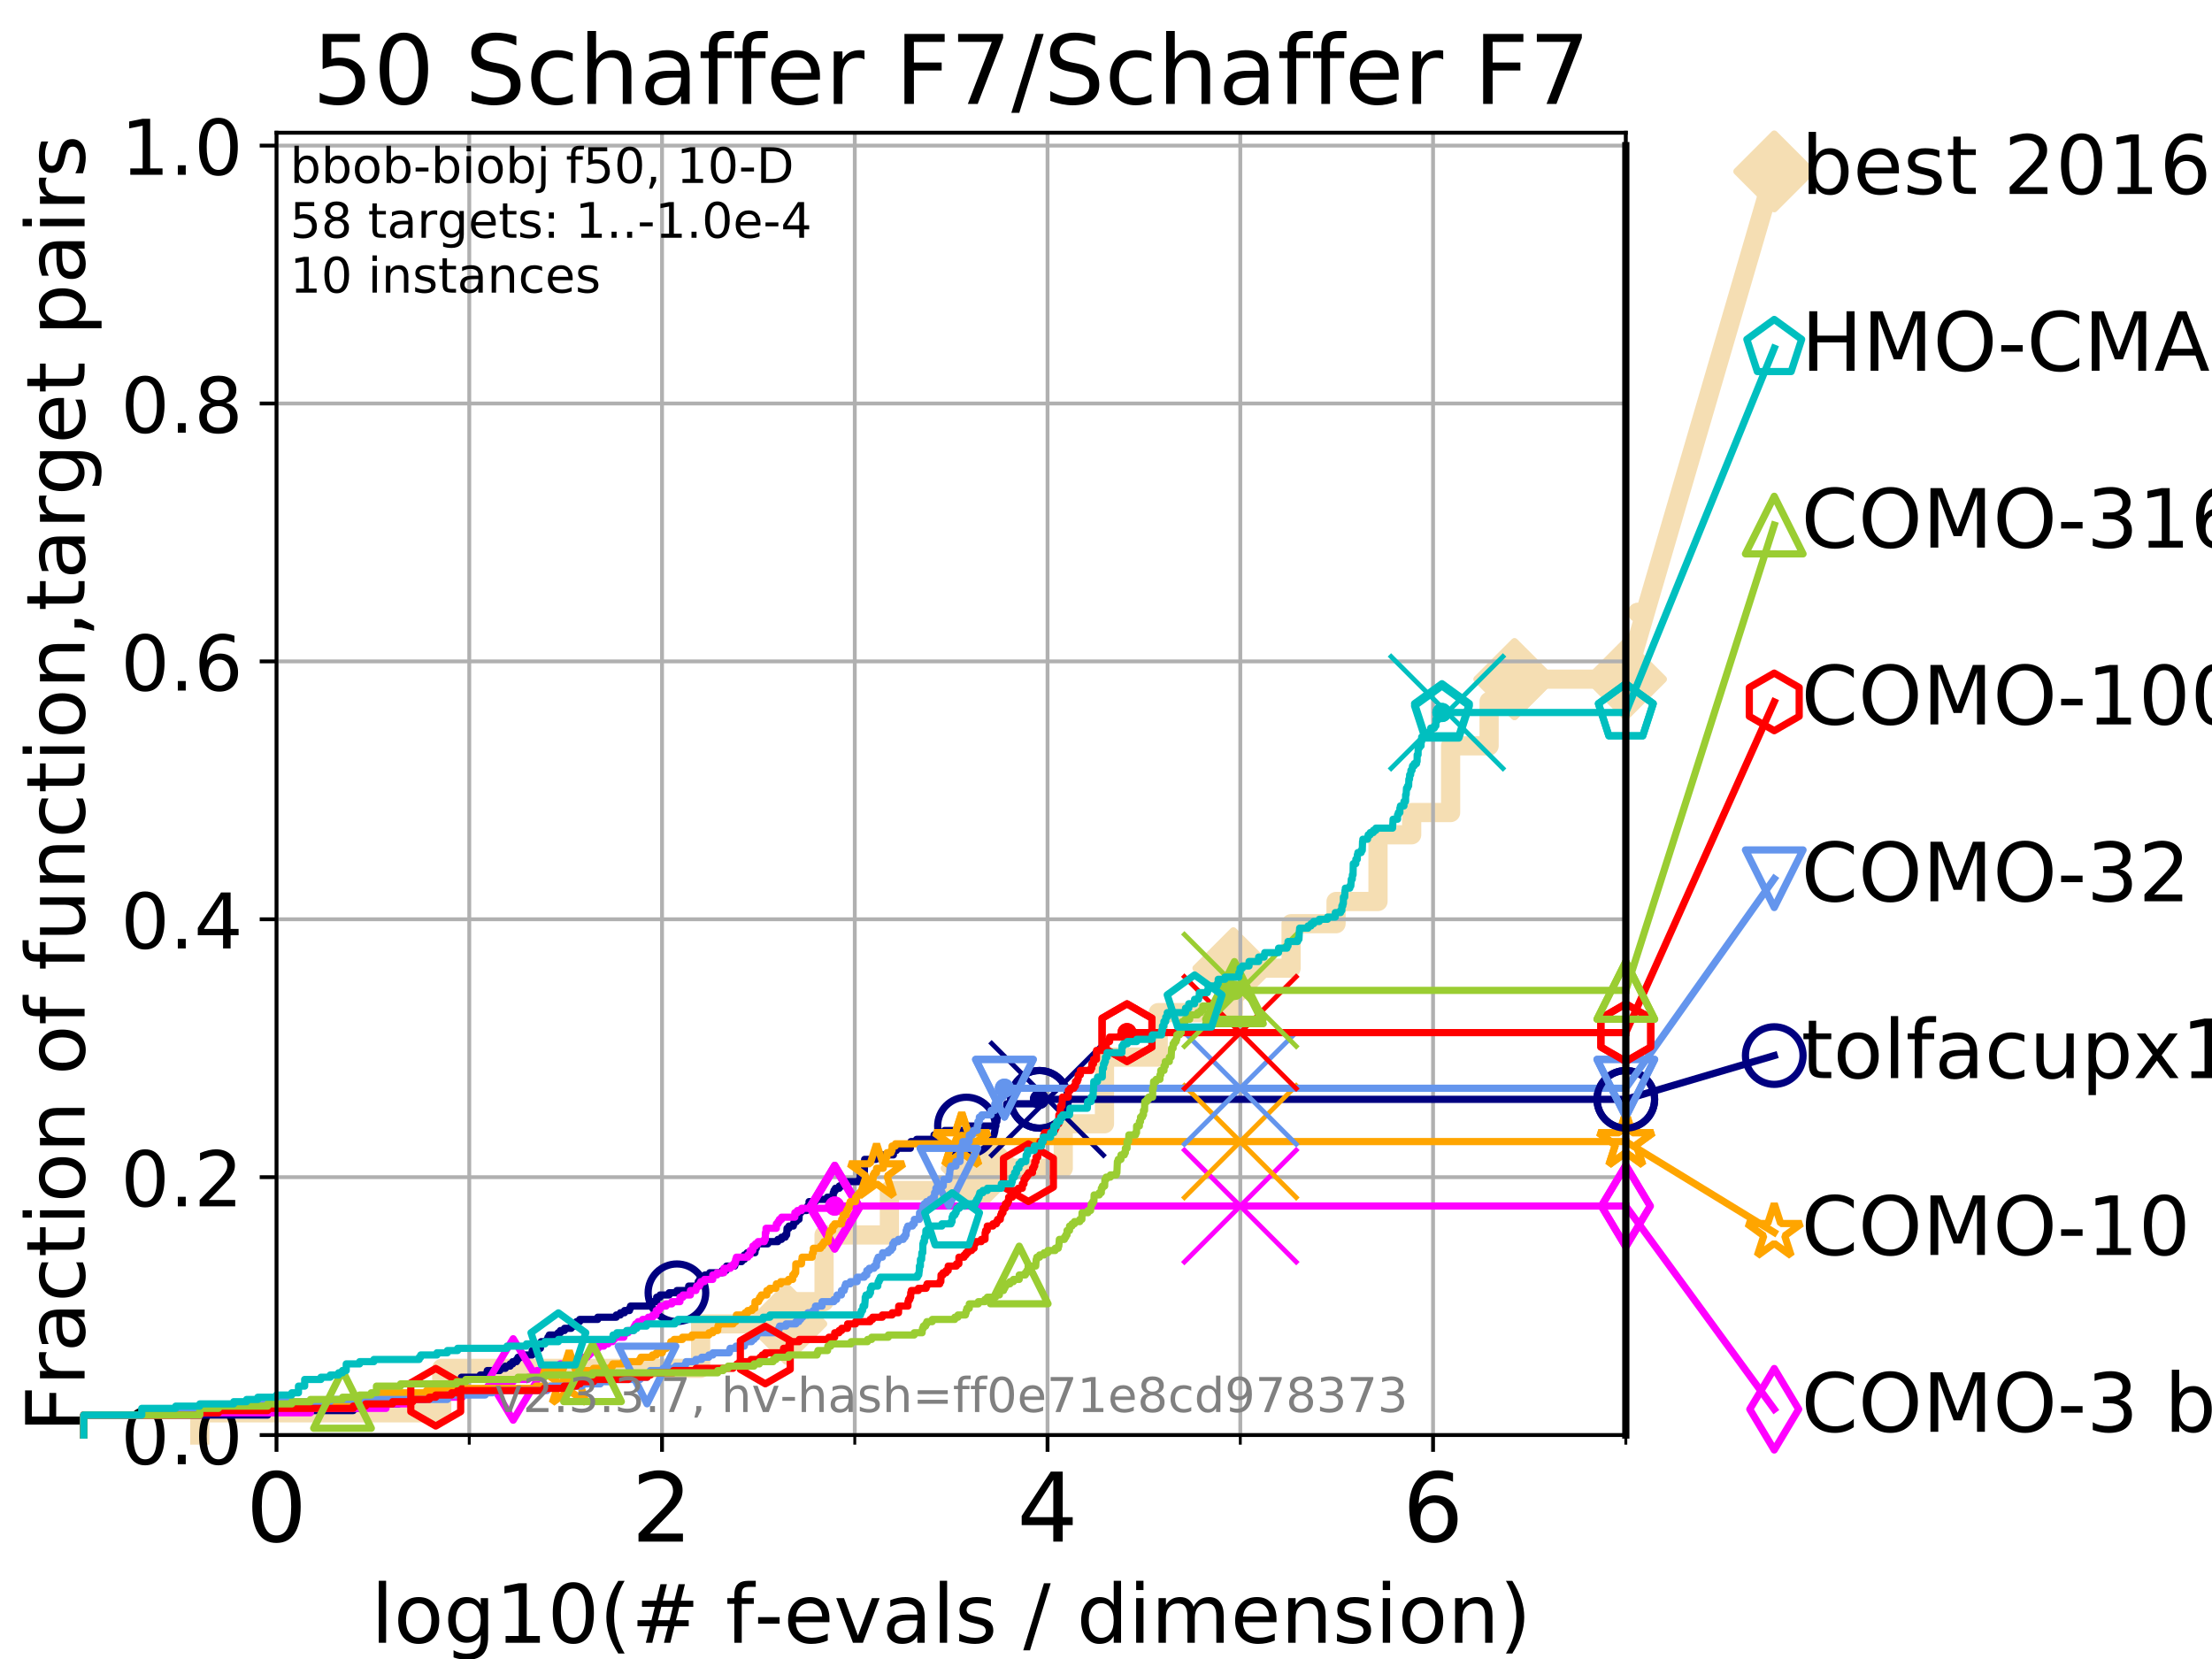 <?xml version="1.0" encoding="utf-8" standalone="no"?>
<!DOCTYPE svg PUBLIC "-//W3C//DTD SVG 1.1//EN"
  "http://www.w3.org/Graphics/SVG/1.1/DTD/svg11.dtd">
<!-- Created with matplotlib (https://matplotlib.org/) -->
<svg height="345.6pt" version="1.1" viewBox="0 0 460.8 345.6" width="460.8pt" xmlns="http://www.w3.org/2000/svg" xmlns:xlink="http://www.w3.org/1999/xlink">
 <defs>
  <style type="text/css">
*{stroke-linecap:butt;stroke-linejoin:round;}
  </style>
 </defs>
 <g id="figure_1">
  <g id="patch_1">
   <path d="M 0 345.6 
L 460.8 345.6 
L 460.8 0 
L 0 0 
z
" style="fill:#ffffff;"/>
  </g>
  <g id="axes_1">
   <g id="patch_2">
    <path d="M 57.6 298.944 
L 338.688 298.944 
L 338.688 27.648 
L 57.6 27.648 
z
" style="fill:#ffffff;"/>
   </g>
   <g id="line2d_1">
    <path d="M 41.621 298.944 
L 41.621 294.313 
L 92.027 294.313 
L 92.027 285.05 
L 145.954 285.05 
L 145.954 275.788 
L 163.804 275.788 
L 163.804 271.157 
L 171.666 271.157 
L 171.666 257.263 
L 185.275 257.263 
L 185.275 248.001 
L 204.484 248.001 
L 204.484 243.37 
L 221.495 243.37 
L 221.495 234.107 
L 230.082 234.107 
L 230.082 220.214 
L 241.278 220.214 
L 241.278 210.951 
L 256.932 210.951 
L 256.932 201.689 
L 268.956 201.689 
L 268.956 192.426 
L 278.324 192.426 
L 278.324 187.795 
L 287.063 187.795 
L 287.063 173.901 
L 294.077 173.901 
L 294.077 169.27 
L 302.188 169.27 
L 302.188 155.377 
L 310.208 155.377 
L 310.208 146.114 
L 315.491 146.114 
L 315.491 141.483 
L 338.688 141.483 
" style="fill:none;stroke:#f5deb3;stroke-linecap:square;stroke-width:4;"/>
   </g>
   <g id="line2d_2">
    <defs>
     <path d="M 0 7.778 
L 7.778 0 
L 0 -7.778 
L -7.778 0 
z
" id="mcbda3c4a58" style="stroke:#f5deb3;stroke-linejoin:miter;stroke-width:1.5;"/>
    </defs>
    <g>
     <use style="fill:#f5deb3;stroke:#f5deb3;stroke-linejoin:miter;stroke-width:1.5;" x="163.804" xlink:href="#mcbda3c4a58" y="275.788"/>
     <use style="fill:#f5deb3;stroke:#f5deb3;stroke-linejoin:miter;stroke-width:1.5;" x="204.484" xlink:href="#mcbda3c4a58" y="243.37"/>
     <use style="fill:#f5deb3;stroke:#f5deb3;stroke-linejoin:miter;stroke-width:1.5;" x="256.932" xlink:href="#mcbda3c4a58" y="201.689"/>
     <use style="fill:#f5deb3;stroke:#f5deb3;stroke-linejoin:miter;stroke-width:1.5;" x="315.491" xlink:href="#mcbda3c4a58" y="141.483"/>
     <use style="fill:#f5deb3;stroke:#f5deb3;stroke-linejoin:miter;stroke-width:1.5;" x="315.491" xlink:href="#mcbda3c4a58" y="141.483"/>
     <use style="fill:#f5deb3;stroke:#f5deb3;stroke-linejoin:miter;stroke-width:1.5;" x="338.688" xlink:href="#mcbda3c4a58" y="141.483"/>
    </g>
   </g>
   <g id="line2d_3">
    <path style="fill:none;stroke:#f5deb3;stroke-linecap:square;stroke-width:4;"/>
    <g/>
   </g>
   <g id="line2d_4">
    <path d="M 338.688 141.483 
L 369.608 35.706 
" style="fill:none;stroke:#f5deb3;stroke-linecap:square;stroke-width:4;"/>
    <g>
     <use style="fill:#f5deb3;stroke:#f5deb3;stroke-linejoin:miter;stroke-width:1.5;" x="338.688" xlink:href="#mcbda3c4a58" y="141.483"/>
     <use style="fill:#f5deb3;stroke:#f5deb3;stroke-linejoin:miter;stroke-width:1.5;" x="369.608" xlink:href="#mcbda3c4a58" y="35.706"/>
    </g>
   </g>
   <g id="matplotlib.axis_1">
    <g id="xtick_1">
     <g id="line2d_5">
      <path clip-path="url(#pb0a1f026ca)" d="M 57.6 298.944 
L 57.6 27.648 
" style="fill:none;stroke:#b0b0b0;stroke-linecap:square;stroke-width:0.8;"/>
     </g>
     <g id="line2d_6">
      <defs>
       <path d="M 0 0 
L 0 3.5 
" id="m6ad6671e30" style="stroke:#000000;stroke-width:0.8;"/>
      </defs>
      <g>
       <use style="stroke:#000000;stroke-width:0.8;" x="57.6" xlink:href="#m6ad6671e30" y="298.944"/>
      </g>
     </g>
     <g id="text_1">
      <!-- 0 -->
      <defs>
       <path d="M 31.781 66.406 
Q 24.172 66.406 20.328 58.906 
Q 16.5 51.422 16.5 36.375 
Q 16.5 21.391 20.328 13.891 
Q 24.172 6.391 31.781 6.391 
Q 39.453 6.391 43.281 13.891 
Q 47.125 21.391 47.125 36.375 
Q 47.125 51.422 43.281 58.906 
Q 39.453 66.406 31.781 66.406 
z
M 31.781 74.219 
Q 44.047 74.219 50.516 64.516 
Q 56.984 54.828 56.984 36.375 
Q 56.984 17.969 50.516 8.266 
Q 44.047 -1.422 31.781 -1.422 
Q 19.531 -1.422 13.062 8.266 
Q 6.594 17.969 6.594 36.375 
Q 6.594 54.828 13.062 64.516 
Q 19.531 74.219 31.781 74.219 
z
" id="DejaVuSans-48"/>
      </defs>
      <g transform="translate(51.237 321.141)scale(0.2 -0.2)">
       <use xlink:href="#DejaVuSans-48"/>
      </g>
     </g>
    </g>
    <g id="xtick_2">
     <g id="line2d_7">
      <path clip-path="url(#pb0a1f026ca)" d="M 137.911 298.944 
L 137.911 27.648 
" style="fill:none;stroke:#b0b0b0;stroke-linecap:square;stroke-width:0.8;"/>
     </g>
     <g id="line2d_8">
      <g>
       <use style="stroke:#000000;stroke-width:0.8;" x="137.911" xlink:href="#m6ad6671e30" y="298.944"/>
      </g>
     </g>
     <g id="text_2">
      <!-- 2 -->
      <defs>
       <path d="M 19.188 8.297 
L 53.609 8.297 
L 53.609 0 
L 7.328 0 
L 7.328 8.297 
Q 12.938 14.109 22.625 23.891 
Q 32.328 33.688 34.812 36.531 
Q 39.547 41.844 41.422 45.531 
Q 43.312 49.219 43.312 52.781 
Q 43.312 58.594 39.234 62.25 
Q 35.156 65.922 28.609 65.922 
Q 23.969 65.922 18.812 64.312 
Q 13.672 62.703 7.812 59.422 
L 7.812 69.391 
Q 13.766 71.781 18.938 73 
Q 24.125 74.219 28.422 74.219 
Q 39.75 74.219 46.484 68.547 
Q 53.219 62.891 53.219 53.422 
Q 53.219 48.922 51.531 44.891 
Q 49.859 40.875 45.406 35.406 
Q 44.188 33.984 37.641 27.219 
Q 31.109 20.453 19.188 8.297 
z
" id="DejaVuSans-50"/>
      </defs>
      <g transform="translate(131.548 321.141)scale(0.2 -0.2)">
       <use xlink:href="#DejaVuSans-50"/>
      </g>
     </g>
    </g>
    <g id="xtick_3">
     <g id="line2d_9">
      <path clip-path="url(#pb0a1f026ca)" d="M 218.222 298.944 
L 218.222 27.648 
" style="fill:none;stroke:#b0b0b0;stroke-linecap:square;stroke-width:0.8;"/>
     </g>
     <g id="line2d_10">
      <g>
       <use style="stroke:#000000;stroke-width:0.8;" x="218.222" xlink:href="#m6ad6671e30" y="298.944"/>
      </g>
     </g>
     <g id="text_3">
      <!-- 4 -->
      <defs>
       <path d="M 37.797 64.312 
L 12.891 25.391 
L 37.797 25.391 
z
M 35.203 72.906 
L 47.609 72.906 
L 47.609 25.391 
L 58.016 25.391 
L 58.016 17.188 
L 47.609 17.188 
L 47.609 0 
L 37.797 0 
L 37.797 17.188 
L 4.891 17.188 
L 4.891 26.703 
z
" id="DejaVuSans-52"/>
      </defs>
      <g transform="translate(211.859 321.141)scale(0.2 -0.2)">
       <use xlink:href="#DejaVuSans-52"/>
      </g>
     </g>
    </g>
    <g id="xtick_4">
     <g id="line2d_11">
      <path clip-path="url(#pb0a1f026ca)" d="M 298.533 298.944 
L 298.533 27.648 
" style="fill:none;stroke:#b0b0b0;stroke-linecap:square;stroke-width:0.8;"/>
     </g>
     <g id="line2d_12">
      <g>
       <use style="stroke:#000000;stroke-width:0.8;" x="298.533" xlink:href="#m6ad6671e30" y="298.944"/>
      </g>
     </g>
     <g id="text_4">
      <!-- 6 -->
      <defs>
       <path d="M 33.016 40.375 
Q 26.375 40.375 22.484 35.828 
Q 18.609 31.297 18.609 23.391 
Q 18.609 15.531 22.484 10.953 
Q 26.375 6.391 33.016 6.391 
Q 39.656 6.391 43.531 10.953 
Q 47.406 15.531 47.406 23.391 
Q 47.406 31.297 43.531 35.828 
Q 39.656 40.375 33.016 40.375 
z
M 52.594 71.297 
L 52.594 62.312 
Q 48.875 64.062 45.094 64.984 
Q 41.312 65.922 37.594 65.922 
Q 27.828 65.922 22.672 59.328 
Q 17.531 52.734 16.797 39.406 
Q 19.672 43.656 24.016 45.922 
Q 28.375 48.188 33.594 48.188 
Q 44.578 48.188 50.953 41.516 
Q 57.328 34.859 57.328 23.391 
Q 57.328 12.156 50.688 5.359 
Q 44.047 -1.422 33.016 -1.422 
Q 20.359 -1.422 13.672 8.266 
Q 6.984 17.969 6.984 36.375 
Q 6.984 53.656 15.188 63.938 
Q 23.391 74.219 37.203 74.219 
Q 40.922 74.219 44.703 73.484 
Q 48.484 72.75 52.594 71.297 
z
" id="DejaVuSans-54"/>
      </defs>
      <g transform="translate(292.17 321.141)scale(0.2 -0.2)">
       <use xlink:href="#DejaVuSans-54"/>
      </g>
     </g>
    </g>
    <g id="xtick_5">
     <g id="line2d_13">
      <path clip-path="url(#pb0a1f026ca)" d="M 97.755 298.944 
L 97.755 27.648 
" style="fill:none;stroke:#b0b0b0;stroke-linecap:square;stroke-width:0.8;"/>
     </g>
     <g id="line2d_14">
      <defs>
       <path d="M 0 0 
L 0 2 
" id="m3c17d1aa37" style="stroke:#000000;stroke-width:0.6;"/>
      </defs>
      <g>
       <use style="stroke:#000000;stroke-width:0.6;" x="97.755" xlink:href="#m3c17d1aa37" y="298.944"/>
      </g>
     </g>
    </g>
    <g id="xtick_6">
     <g id="line2d_15">
      <path clip-path="url(#pb0a1f026ca)" d="M 178.066 298.944 
L 178.066 27.648 
" style="fill:none;stroke:#b0b0b0;stroke-linecap:square;stroke-width:0.8;"/>
     </g>
     <g id="line2d_16">
      <g>
       <use style="stroke:#000000;stroke-width:0.6;" x="178.066" xlink:href="#m3c17d1aa37" y="298.944"/>
      </g>
     </g>
    </g>
    <g id="xtick_7">
     <g id="line2d_17">
      <path clip-path="url(#pb0a1f026ca)" d="M 258.377 298.944 
L 258.377 27.648 
" style="fill:none;stroke:#b0b0b0;stroke-linecap:square;stroke-width:0.8;"/>
     </g>
     <g id="line2d_18">
      <g>
       <use style="stroke:#000000;stroke-width:0.6;" x="258.377" xlink:href="#m3c17d1aa37" y="298.944"/>
      </g>
     </g>
    </g>
    <g id="xtick_8">
     <g id="line2d_19">
      <path clip-path="url(#pb0a1f026ca)" d="M 338.688 298.944 
L 338.688 27.648 
" style="fill:none;stroke:#b0b0b0;stroke-linecap:square;stroke-width:0.8;"/>
     </g>
     <g id="line2d_20">
      <g>
       <use style="stroke:#000000;stroke-width:0.6;" x="338.688" xlink:href="#m3c17d1aa37" y="298.944"/>
      </g>
     </g>
    </g>
    <g id="text_5">
     <!-- log10(# f-evals / dimension) -->
     <defs>
      <path d="M 9.422 75.984 
L 18.406 75.984 
L 18.406 0 
L 9.422 0 
z
" id="DejaVuSans-108"/>
      <path d="M 30.609 48.391 
Q 23.391 48.391 19.188 42.75 
Q 14.984 37.109 14.984 27.297 
Q 14.984 17.484 19.156 11.844 
Q 23.344 6.203 30.609 6.203 
Q 37.797 6.203 41.984 11.859 
Q 46.188 17.531 46.188 27.297 
Q 46.188 37.016 41.984 42.703 
Q 37.797 48.391 30.609 48.391 
z
M 30.609 56 
Q 42.328 56 49.016 48.375 
Q 55.719 40.766 55.719 27.297 
Q 55.719 13.875 49.016 6.219 
Q 42.328 -1.422 30.609 -1.422 
Q 18.844 -1.422 12.172 6.219 
Q 5.516 13.875 5.516 27.297 
Q 5.516 40.766 12.172 48.375 
Q 18.844 56 30.609 56 
z
" id="DejaVuSans-111"/>
      <path d="M 45.406 27.984 
Q 45.406 37.75 41.375 43.109 
Q 37.359 48.484 30.078 48.484 
Q 22.859 48.484 18.828 43.109 
Q 14.797 37.75 14.797 27.984 
Q 14.797 18.266 18.828 12.891 
Q 22.859 7.516 30.078 7.516 
Q 37.359 7.516 41.375 12.891 
Q 45.406 18.266 45.406 27.984 
z
M 54.391 6.781 
Q 54.391 -7.172 48.188 -13.984 
Q 42 -20.797 29.203 -20.797 
Q 24.469 -20.797 20.266 -20.094 
Q 16.062 -19.391 12.109 -17.922 
L 12.109 -9.188 
Q 16.062 -11.328 19.922 -12.344 
Q 23.781 -13.375 27.781 -13.375 
Q 36.625 -13.375 41.016 -8.766 
Q 45.406 -4.156 45.406 5.172 
L 45.406 9.625 
Q 42.625 4.781 38.281 2.391 
Q 33.938 0 27.875 0 
Q 17.828 0 11.672 7.656 
Q 5.516 15.328 5.516 27.984 
Q 5.516 40.672 11.672 48.328 
Q 17.828 56 27.875 56 
Q 33.938 56 38.281 53.609 
Q 42.625 51.219 45.406 46.391 
L 45.406 54.688 
L 54.391 54.688 
z
" id="DejaVuSans-103"/>
      <path d="M 12.406 8.297 
L 28.516 8.297 
L 28.516 63.922 
L 10.984 60.406 
L 10.984 69.391 
L 28.422 72.906 
L 38.281 72.906 
L 38.281 8.297 
L 54.391 8.297 
L 54.391 0 
L 12.406 0 
z
" id="DejaVuSans-49"/>
      <path d="M 31 75.875 
Q 24.469 64.656 21.281 53.656 
Q 18.109 42.672 18.109 31.391 
Q 18.109 20.125 21.312 9.062 
Q 24.516 -2 31 -13.188 
L 23.188 -13.188 
Q 15.875 -1.703 12.234 9.375 
Q 8.594 20.453 8.594 31.391 
Q 8.594 42.281 12.203 53.312 
Q 15.828 64.359 23.188 75.875 
z
" id="DejaVuSans-40"/>
      <path d="M 51.125 44 
L 36.922 44 
L 32.812 27.688 
L 47.125 27.688 
z
M 43.797 71.781 
L 38.719 51.516 
L 52.984 51.516 
L 58.109 71.781 
L 65.922 71.781 
L 60.891 51.516 
L 76.125 51.516 
L 76.125 44 
L 58.984 44 
L 54.984 27.688 
L 70.516 27.688 
L 70.516 20.219 
L 53.078 20.219 
L 48 0 
L 40.188 0 
L 45.219 20.219 
L 30.906 20.219 
L 25.875 0 
L 18.016 0 
L 23.094 20.219 
L 7.719 20.219 
L 7.719 27.688 
L 24.906 27.688 
L 29 44 
L 13.281 44 
L 13.281 51.516 
L 30.906 51.516 
L 35.891 71.781 
z
" id="DejaVuSans-35"/>
      <path id="DejaVuSans-32"/>
      <path d="M 37.109 75.984 
L 37.109 68.5 
L 28.516 68.5 
Q 23.688 68.5 21.797 66.547 
Q 19.922 64.594 19.922 59.516 
L 19.922 54.688 
L 34.719 54.688 
L 34.719 47.703 
L 19.922 47.703 
L 19.922 0 
L 10.891 0 
L 10.891 47.703 
L 2.297 47.703 
L 2.297 54.688 
L 10.891 54.688 
L 10.891 58.5 
Q 10.891 67.625 15.141 71.797 
Q 19.391 75.984 28.609 75.984 
z
" id="DejaVuSans-102"/>
      <path d="M 4.891 31.391 
L 31.203 31.391 
L 31.203 23.391 
L 4.891 23.391 
z
" id="DejaVuSans-45"/>
      <path d="M 56.203 29.594 
L 56.203 25.203 
L 14.891 25.203 
Q 15.484 15.922 20.484 11.062 
Q 25.484 6.203 34.422 6.203 
Q 39.594 6.203 44.453 7.469 
Q 49.312 8.734 54.109 11.281 
L 54.109 2.781 
Q 49.266 0.734 44.188 -0.344 
Q 39.109 -1.422 33.891 -1.422 
Q 20.797 -1.422 13.156 6.188 
Q 5.516 13.812 5.516 26.812 
Q 5.516 40.234 12.766 48.109 
Q 20.016 56 32.328 56 
Q 43.359 56 49.781 48.891 
Q 56.203 41.797 56.203 29.594 
z
M 47.219 32.234 
Q 47.125 39.594 43.094 43.984 
Q 39.062 48.391 32.422 48.391 
Q 24.906 48.391 20.391 44.141 
Q 15.875 39.891 15.188 32.172 
z
" id="DejaVuSans-101"/>
      <path d="M 2.984 54.688 
L 12.5 54.688 
L 29.594 8.797 
L 46.688 54.688 
L 56.203 54.688 
L 35.688 0 
L 23.484 0 
z
" id="DejaVuSans-118"/>
      <path d="M 34.281 27.484 
Q 23.391 27.484 19.188 25 
Q 14.984 22.516 14.984 16.5 
Q 14.984 11.719 18.141 8.906 
Q 21.297 6.109 26.703 6.109 
Q 34.188 6.109 38.703 11.406 
Q 43.219 16.703 43.219 25.484 
L 43.219 27.484 
z
M 52.203 31.203 
L 52.203 0 
L 43.219 0 
L 43.219 8.297 
Q 40.141 3.328 35.547 0.953 
Q 30.953 -1.422 24.312 -1.422 
Q 15.922 -1.422 10.953 3.297 
Q 6 8.016 6 15.922 
Q 6 25.141 12.172 29.828 
Q 18.359 34.516 30.609 34.516 
L 43.219 34.516 
L 43.219 35.406 
Q 43.219 41.609 39.141 45 
Q 35.062 48.391 27.688 48.391 
Q 23 48.391 18.547 47.266 
Q 14.109 46.141 10.016 43.891 
L 10.016 52.203 
Q 14.938 54.109 19.578 55.047 
Q 24.219 56 28.609 56 
Q 40.484 56 46.344 49.844 
Q 52.203 43.703 52.203 31.203 
z
" id="DejaVuSans-97"/>
      <path d="M 44.281 53.078 
L 44.281 44.578 
Q 40.484 46.531 36.375 47.5 
Q 32.281 48.484 27.875 48.484 
Q 21.188 48.484 17.844 46.438 
Q 14.5 44.391 14.5 40.281 
Q 14.5 37.156 16.891 35.375 
Q 19.281 33.594 26.516 31.984 
L 29.594 31.297 
Q 39.156 29.25 43.188 25.516 
Q 47.219 21.781 47.219 15.094 
Q 47.219 7.469 41.188 3.016 
Q 35.156 -1.422 24.609 -1.422 
Q 20.219 -1.422 15.453 -0.562 
Q 10.688 0.297 5.422 2 
L 5.422 11.281 
Q 10.406 8.688 15.234 7.391 
Q 20.062 6.109 24.812 6.109 
Q 31.156 6.109 34.562 8.281 
Q 37.984 10.453 37.984 14.406 
Q 37.984 18.062 35.516 20.016 
Q 33.062 21.969 24.703 23.781 
L 21.578 24.516 
Q 13.234 26.266 9.516 29.906 
Q 5.812 33.547 5.812 39.891 
Q 5.812 47.609 11.281 51.797 
Q 16.75 56 26.812 56 
Q 31.781 56 36.172 55.266 
Q 40.578 54.547 44.281 53.078 
z
" id="DejaVuSans-115"/>
      <path d="M 25.391 72.906 
L 33.688 72.906 
L 8.297 -9.281 
L 0 -9.281 
z
" id="DejaVuSans-47"/>
      <path d="M 45.406 46.391 
L 45.406 75.984 
L 54.391 75.984 
L 54.391 0 
L 45.406 0 
L 45.406 8.203 
Q 42.578 3.328 38.25 0.953 
Q 33.938 -1.422 27.875 -1.422 
Q 17.969 -1.422 11.734 6.484 
Q 5.516 14.406 5.516 27.297 
Q 5.516 40.188 11.734 48.094 
Q 17.969 56 27.875 56 
Q 33.938 56 38.25 53.625 
Q 42.578 51.266 45.406 46.391 
z
M 14.797 27.297 
Q 14.797 17.391 18.875 11.75 
Q 22.953 6.109 30.078 6.109 
Q 37.203 6.109 41.297 11.75 
Q 45.406 17.391 45.406 27.297 
Q 45.406 37.203 41.297 42.844 
Q 37.203 48.484 30.078 48.484 
Q 22.953 48.484 18.875 42.844 
Q 14.797 37.203 14.797 27.297 
z
" id="DejaVuSans-100"/>
      <path d="M 9.422 54.688 
L 18.406 54.688 
L 18.406 0 
L 9.422 0 
z
M 9.422 75.984 
L 18.406 75.984 
L 18.406 64.594 
L 9.422 64.594 
z
" id="DejaVuSans-105"/>
      <path d="M 52 44.188 
Q 55.375 50.25 60.062 53.125 
Q 64.75 56 71.094 56 
Q 79.641 56 84.281 50.016 
Q 88.922 44.047 88.922 33.016 
L 88.922 0 
L 79.891 0 
L 79.891 32.719 
Q 79.891 40.578 77.094 44.375 
Q 74.312 48.188 68.609 48.188 
Q 61.625 48.188 57.562 43.547 
Q 53.516 38.922 53.516 30.906 
L 53.516 0 
L 44.484 0 
L 44.484 32.719 
Q 44.484 40.625 41.703 44.406 
Q 38.922 48.188 33.109 48.188 
Q 26.219 48.188 22.156 43.531 
Q 18.109 38.875 18.109 30.906 
L 18.109 0 
L 9.078 0 
L 9.078 54.688 
L 18.109 54.688 
L 18.109 46.188 
Q 21.188 51.219 25.484 53.609 
Q 29.781 56 35.688 56 
Q 41.656 56 45.828 52.969 
Q 50 49.953 52 44.188 
z
" id="DejaVuSans-109"/>
      <path d="M 54.891 33.016 
L 54.891 0 
L 45.906 0 
L 45.906 32.719 
Q 45.906 40.484 42.875 44.328 
Q 39.844 48.188 33.797 48.188 
Q 26.516 48.188 22.312 43.547 
Q 18.109 38.922 18.109 30.906 
L 18.109 0 
L 9.078 0 
L 9.078 54.688 
L 18.109 54.688 
L 18.109 46.188 
Q 21.344 51.125 25.703 53.562 
Q 30.078 56 35.797 56 
Q 45.219 56 50.047 50.172 
Q 54.891 44.344 54.891 33.016 
z
" id="DejaVuSans-110"/>
      <path d="M 8.016 75.875 
L 15.828 75.875 
Q 23.141 64.359 26.781 53.312 
Q 30.422 42.281 30.422 31.391 
Q 30.422 20.453 26.781 9.375 
Q 23.141 -1.703 15.828 -13.188 
L 8.016 -13.188 
Q 14.5 -2 17.703 9.062 
Q 20.906 20.125 20.906 31.391 
Q 20.906 42.672 17.703 53.656 
Q 14.5 64.656 8.016 75.875 
z
" id="DejaVuSans-41"/>
     </defs>
     <g transform="translate(77.303 342.218)scale(0.17 -0.17)">
      <use xlink:href="#DejaVuSans-108"/>
      <use x="27.783" xlink:href="#DejaVuSans-111"/>
      <use x="88.965" xlink:href="#DejaVuSans-103"/>
      <use x="152.441" xlink:href="#DejaVuSans-49"/>
      <use x="216.064" xlink:href="#DejaVuSans-48"/>
      <use x="279.688" xlink:href="#DejaVuSans-40"/>
      <use x="318.701" xlink:href="#DejaVuSans-35"/>
      <use x="402.49" xlink:href="#DejaVuSans-32"/>
      <use x="434.277" xlink:href="#DejaVuSans-102"/>
      <use x="469.404" xlink:href="#DejaVuSans-45"/>
      <use x="505.488" xlink:href="#DejaVuSans-101"/>
      <use x="567.012" xlink:href="#DejaVuSans-118"/>
      <use x="626.191" xlink:href="#DejaVuSans-97"/>
      <use x="687.471" xlink:href="#DejaVuSans-108"/>
      <use x="715.254" xlink:href="#DejaVuSans-115"/>
      <use x="767.354" xlink:href="#DejaVuSans-32"/>
      <use x="799.141" xlink:href="#DejaVuSans-47"/>
      <use x="832.832" xlink:href="#DejaVuSans-32"/>
      <use x="864.619" xlink:href="#DejaVuSans-100"/>
      <use x="928.096" xlink:href="#DejaVuSans-105"/>
      <use x="955.879" xlink:href="#DejaVuSans-109"/>
      <use x="1053.291" xlink:href="#DejaVuSans-101"/>
      <use x="1114.814" xlink:href="#DejaVuSans-110"/>
      <use x="1178.193" xlink:href="#DejaVuSans-115"/>
      <use x="1230.293" xlink:href="#DejaVuSans-105"/>
      <use x="1258.076" xlink:href="#DejaVuSans-111"/>
      <use x="1319.258" xlink:href="#DejaVuSans-110"/>
      <use x="1382.637" xlink:href="#DejaVuSans-41"/>
     </g>
    </g>
   </g>
   <g id="matplotlib.axis_2">
    <g id="ytick_1">
     <g id="line2d_21">
      <path clip-path="url(#pb0a1f026ca)" d="M 57.6 298.944 
L 338.688 298.944 
" style="fill:none;stroke:#b0b0b0;stroke-linecap:square;stroke-width:0.8;"/>
     </g>
     <g id="line2d_22">
      <defs>
       <path d="M 0 0 
L -3.5 0 
" id="m7380fc0074" style="stroke:#000000;stroke-width:0.8;"/>
      </defs>
      <g>
       <use style="stroke:#000000;stroke-width:0.8;" x="57.6" xlink:href="#m7380fc0074" y="298.944"/>
      </g>
     </g>
     <g id="text_6">
      <!-- 0.0 -->
      <defs>
       <path d="M 10.688 12.406 
L 21 12.406 
L 21 0 
L 10.688 0 
z
" id="DejaVuSans-46"/>
      </defs>
      <g transform="translate(25.155 305.023)scale(0.16 -0.16)">
       <use xlink:href="#DejaVuSans-48"/>
       <use x="63.623" xlink:href="#DejaVuSans-46"/>
       <use x="95.41" xlink:href="#DejaVuSans-48"/>
      </g>
     </g>
    </g>
    <g id="ytick_2">
     <g id="line2d_23">
      <path clip-path="url(#pb0a1f026ca)" d="M 57.6 245.222 
L 338.688 245.222 
" style="fill:none;stroke:#b0b0b0;stroke-linecap:square;stroke-width:0.8;"/>
     </g>
     <g id="line2d_24">
      <g>
       <use style="stroke:#000000;stroke-width:0.8;" x="57.6" xlink:href="#m7380fc0074" y="245.222"/>
      </g>
     </g>
     <g id="text_7">
      <!-- 0.2 -->
      <g transform="translate(25.155 251.301)scale(0.16 -0.16)">
       <use xlink:href="#DejaVuSans-48"/>
       <use x="63.623" xlink:href="#DejaVuSans-46"/>
       <use x="95.41" xlink:href="#DejaVuSans-50"/>
      </g>
     </g>
    </g>
    <g id="ytick_3">
     <g id="line2d_25">
      <path clip-path="url(#pb0a1f026ca)" d="M 57.6 191.5 
L 338.688 191.5 
" style="fill:none;stroke:#b0b0b0;stroke-linecap:square;stroke-width:0.8;"/>
     </g>
     <g id="line2d_26">
      <g>
       <use style="stroke:#000000;stroke-width:0.8;" x="57.6" xlink:href="#m7380fc0074" y="191.5"/>
      </g>
     </g>
     <g id="text_8">
      <!-- 0.4 -->
      <g transform="translate(25.155 197.579)scale(0.16 -0.16)">
       <use xlink:href="#DejaVuSans-48"/>
       <use x="63.623" xlink:href="#DejaVuSans-46"/>
       <use x="95.41" xlink:href="#DejaVuSans-52"/>
      </g>
     </g>
    </g>
    <g id="ytick_4">
     <g id="line2d_27">
      <path clip-path="url(#pb0a1f026ca)" d="M 57.6 137.778 
L 338.688 137.778 
" style="fill:none;stroke:#b0b0b0;stroke-linecap:square;stroke-width:0.8;"/>
     </g>
     <g id="line2d_28">
      <g>
       <use style="stroke:#000000;stroke-width:0.8;" x="57.6" xlink:href="#m7380fc0074" y="137.778"/>
      </g>
     </g>
     <g id="text_9">
      <!-- 0.6 -->
      <g transform="translate(25.155 143.857)scale(0.16 -0.16)">
       <use xlink:href="#DejaVuSans-48"/>
       <use x="63.623" xlink:href="#DejaVuSans-46"/>
       <use x="95.41" xlink:href="#DejaVuSans-54"/>
      </g>
     </g>
    </g>
    <g id="ytick_5">
     <g id="line2d_29">
      <path clip-path="url(#pb0a1f026ca)" d="M 57.6 84.056 
L 338.688 84.056 
" style="fill:none;stroke:#b0b0b0;stroke-linecap:square;stroke-width:0.8;"/>
     </g>
     <g id="line2d_30">
      <g>
       <use style="stroke:#000000;stroke-width:0.8;" x="57.6" xlink:href="#m7380fc0074" y="84.056"/>
      </g>
     </g>
     <g id="text_10">
      <!-- 0.8 -->
      <defs>
       <path d="M 31.781 34.625 
Q 24.75 34.625 20.719 30.859 
Q 16.703 27.094 16.703 20.516 
Q 16.703 13.922 20.719 10.156 
Q 24.75 6.391 31.781 6.391 
Q 38.812 6.391 42.859 10.172 
Q 46.922 13.969 46.922 20.516 
Q 46.922 27.094 42.891 30.859 
Q 38.875 34.625 31.781 34.625 
z
M 21.922 38.812 
Q 15.578 40.375 12.031 44.719 
Q 8.5 49.078 8.5 55.328 
Q 8.5 64.062 14.719 69.141 
Q 20.953 74.219 31.781 74.219 
Q 42.672 74.219 48.875 69.141 
Q 55.078 64.062 55.078 55.328 
Q 55.078 49.078 51.531 44.719 
Q 48 40.375 41.703 38.812 
Q 48.828 37.156 52.797 32.312 
Q 56.781 27.484 56.781 20.516 
Q 56.781 9.906 50.312 4.234 
Q 43.844 -1.422 31.781 -1.422 
Q 19.734 -1.422 13.25 4.234 
Q 6.781 9.906 6.781 20.516 
Q 6.781 27.484 10.781 32.312 
Q 14.797 37.156 21.922 38.812 
z
M 18.312 54.391 
Q 18.312 48.734 21.844 45.562 
Q 25.391 42.391 31.781 42.391 
Q 38.141 42.391 41.719 45.562 
Q 45.312 48.734 45.312 54.391 
Q 45.312 60.062 41.719 63.234 
Q 38.141 66.406 31.781 66.406 
Q 25.391 66.406 21.844 63.234 
Q 18.312 60.062 18.312 54.391 
z
" id="DejaVuSans-56"/>
      </defs>
      <g transform="translate(25.155 90.135)scale(0.16 -0.16)">
       <use xlink:href="#DejaVuSans-48"/>
       <use x="63.623" xlink:href="#DejaVuSans-46"/>
       <use x="95.41" xlink:href="#DejaVuSans-56"/>
      </g>
     </g>
    </g>
    <g id="ytick_6">
     <g id="line2d_31">
      <path clip-path="url(#pb0a1f026ca)" d="M 57.6 30.334 
L 338.688 30.334 
" style="fill:none;stroke:#b0b0b0;stroke-linecap:square;stroke-width:0.8;"/>
     </g>
     <g id="line2d_32">
      <g>
       <use style="stroke:#000000;stroke-width:0.8;" x="57.6" xlink:href="#m7380fc0074" y="30.334"/>
      </g>
     </g>
     <g id="text_11">
      <!-- 1.0 -->
      <g transform="translate(25.155 36.413)scale(0.16 -0.16)">
       <use xlink:href="#DejaVuSans-49"/>
       <use x="63.623" xlink:href="#DejaVuSans-46"/>
       <use x="95.41" xlink:href="#DejaVuSans-48"/>
      </g>
     </g>
    </g>
    <g id="text_12">
     <!-- Fraction of function,target pairs -->
     <defs>
      <path d="M 9.812 72.906 
L 51.703 72.906 
L 51.703 64.594 
L 19.672 64.594 
L 19.672 43.109 
L 48.578 43.109 
L 48.578 34.812 
L 19.672 34.812 
L 19.672 0 
L 9.812 0 
z
" id="DejaVuSans-70"/>
      <path d="M 41.109 46.297 
Q 39.594 47.172 37.812 47.578 
Q 36.031 48 33.891 48 
Q 26.266 48 22.188 43.047 
Q 18.109 38.094 18.109 28.812 
L 18.109 0 
L 9.078 0 
L 9.078 54.688 
L 18.109 54.688 
L 18.109 46.188 
Q 20.953 51.172 25.484 53.578 
Q 30.031 56 36.531 56 
Q 37.453 56 38.578 55.875 
Q 39.703 55.766 41.062 55.516 
z
" id="DejaVuSans-114"/>
      <path d="M 48.781 52.594 
L 48.781 44.188 
Q 44.969 46.297 41.141 47.344 
Q 37.312 48.391 33.406 48.391 
Q 24.656 48.391 19.812 42.844 
Q 14.984 37.312 14.984 27.297 
Q 14.984 17.281 19.812 11.734 
Q 24.656 6.203 33.406 6.203 
Q 37.312 6.203 41.141 7.25 
Q 44.969 8.297 48.781 10.406 
L 48.781 2.094 
Q 45.016 0.344 40.984 -0.531 
Q 36.969 -1.422 32.422 -1.422 
Q 20.062 -1.422 12.781 6.344 
Q 5.516 14.109 5.516 27.297 
Q 5.516 40.672 12.859 48.328 
Q 20.219 56 33.016 56 
Q 37.156 56 41.109 55.141 
Q 45.062 54.297 48.781 52.594 
z
" id="DejaVuSans-99"/>
      <path d="M 18.312 70.219 
L 18.312 54.688 
L 36.812 54.688 
L 36.812 47.703 
L 18.312 47.703 
L 18.312 18.016 
Q 18.312 11.328 20.141 9.422 
Q 21.969 7.516 27.594 7.516 
L 36.812 7.516 
L 36.812 0 
L 27.594 0 
Q 17.188 0 13.234 3.875 
Q 9.281 7.766 9.281 18.016 
L 9.281 47.703 
L 2.688 47.703 
L 2.688 54.688 
L 9.281 54.688 
L 9.281 70.219 
z
" id="DejaVuSans-116"/>
      <path d="M 8.5 21.578 
L 8.5 54.688 
L 17.484 54.688 
L 17.484 21.922 
Q 17.484 14.156 20.5 10.266 
Q 23.531 6.391 29.594 6.391 
Q 36.859 6.391 41.078 11.031 
Q 45.312 15.672 45.312 23.688 
L 45.312 54.688 
L 54.297 54.688 
L 54.297 0 
L 45.312 0 
L 45.312 8.406 
Q 42.047 3.422 37.719 1 
Q 33.406 -1.422 27.688 -1.422 
Q 18.266 -1.422 13.375 4.438 
Q 8.5 10.297 8.5 21.578 
z
M 31.109 56 
z
" id="DejaVuSans-117"/>
      <path d="M 11.719 12.406 
L 22.016 12.406 
L 22.016 4 
L 14.016 -11.625 
L 7.719 -11.625 
L 11.719 4 
z
" id="DejaVuSans-44"/>
      <path d="M 18.109 8.203 
L 18.109 -20.797 
L 9.078 -20.797 
L 9.078 54.688 
L 18.109 54.688 
L 18.109 46.391 
Q 20.953 51.266 25.266 53.625 
Q 29.594 56 35.594 56 
Q 45.562 56 51.781 48.094 
Q 58.016 40.188 58.016 27.297 
Q 58.016 14.406 51.781 6.484 
Q 45.562 -1.422 35.594 -1.422 
Q 29.594 -1.422 25.266 0.953 
Q 20.953 3.328 18.109 8.203 
z
M 48.688 27.297 
Q 48.688 37.203 44.609 42.844 
Q 40.531 48.484 33.406 48.484 
Q 26.266 48.484 22.188 42.844 
Q 18.109 37.203 18.109 27.297 
Q 18.109 17.391 22.188 11.75 
Q 26.266 6.109 33.406 6.109 
Q 40.531 6.109 44.609 11.75 
Q 48.688 17.391 48.688 27.297 
z
" id="DejaVuSans-112"/>
     </defs>
     <g transform="translate(17.62 298.435)rotate(-90)scale(0.17 -0.17)">
      <use xlink:href="#DejaVuSans-70"/>
      <use x="57.41" xlink:href="#DejaVuSans-114"/>
      <use x="98.523" xlink:href="#DejaVuSans-97"/>
      <use x="159.803" xlink:href="#DejaVuSans-99"/>
      <use x="214.783" xlink:href="#DejaVuSans-116"/>
      <use x="253.992" xlink:href="#DejaVuSans-105"/>
      <use x="281.775" xlink:href="#DejaVuSans-111"/>
      <use x="342.957" xlink:href="#DejaVuSans-110"/>
      <use x="406.336" xlink:href="#DejaVuSans-32"/>
      <use x="438.123" xlink:href="#DejaVuSans-111"/>
      <use x="499.305" xlink:href="#DejaVuSans-102"/>
      <use x="534.51" xlink:href="#DejaVuSans-32"/>
      <use x="566.297" xlink:href="#DejaVuSans-102"/>
      <use x="601.502" xlink:href="#DejaVuSans-117"/>
      <use x="664.881" xlink:href="#DejaVuSans-110"/>
      <use x="728.26" xlink:href="#DejaVuSans-99"/>
      <use x="783.24" xlink:href="#DejaVuSans-116"/>
      <use x="822.449" xlink:href="#DejaVuSans-105"/>
      <use x="850.232" xlink:href="#DejaVuSans-111"/>
      <use x="911.414" xlink:href="#DejaVuSans-110"/>
      <use x="974.793" xlink:href="#DejaVuSans-44"/>
      <use x="1006.58" xlink:href="#DejaVuSans-116"/>
      <use x="1045.789" xlink:href="#DejaVuSans-97"/>
      <use x="1107.068" xlink:href="#DejaVuSans-114"/>
      <use x="1148.166" xlink:href="#DejaVuSans-103"/>
      <use x="1211.643" xlink:href="#DejaVuSans-101"/>
      <use x="1273.166" xlink:href="#DejaVuSans-116"/>
      <use x="1312.375" xlink:href="#DejaVuSans-32"/>
      <use x="1344.162" xlink:href="#DejaVuSans-112"/>
      <use x="1407.639" xlink:href="#DejaVuSans-97"/>
      <use x="1468.918" xlink:href="#DejaVuSans-105"/>
      <use x="1496.701" xlink:href="#DejaVuSans-114"/>
      <use x="1537.814" xlink:href="#DejaVuSans-115"/>
     </g>
    </g>
   </g>
   <g id="line2d_33">
    <defs>
     <path d="M 0 1.5 
C 0.398 1.5 0.779 1.342 1.061 1.061 
C 1.342 0.779 1.5 0.398 1.5 0 
C 1.5 -0.398 1.342 -0.779 1.061 -1.061 
C 0.779 -1.342 0.398 -1.5 0 -1.5 
C -0.398 -1.5 -0.779 -1.342 -1.061 -1.061 
C -1.342 -0.779 -1.5 -0.398 -1.5 0 
C -1.5 0.398 -1.342 0.779 -1.061 1.061 
C -0.779 1.342 -0.398 1.5 0 1.5 
z
" id="m2b9012c923" style="stroke:#f5deb3;"/>
    </defs>
    <g>
     <use style="fill:#f5deb3;stroke:#f5deb3;" x="341.141" xlink:href="#m2b9012c923" y="127.589"/>
     <use style="fill:#f5deb3;stroke:#f5deb3;" x="341.141" xlink:href="#m2b9012c923" y="127.589"/>
    </g>
   </g>
   <g id="line2d_34">
    <defs>
     <path d="M 0 1.5 
C 0.398 1.5 0.779 1.342 1.061 1.061 
C 1.342 0.779 1.5 0.398 1.5 0 
C 1.5 -0.398 1.342 -0.779 1.061 -1.061 
C 0.779 -1.342 0.398 -1.5 0 -1.5 
C -0.398 -1.5 -0.779 -1.342 -1.061 -1.061 
C -1.342 -0.779 -1.5 -0.398 -1.5 0 
C -1.5 0.398 -1.342 0.779 -1.061 1.061 
C -0.779 1.342 -0.398 1.5 0 1.5 
z
" id="m742640aa3b" style="stroke:#000080;"/>
    </defs>
    <g>
     <use style="fill:#000080;stroke:#000080;" x="216.542" xlink:href="#m742640aa3b" y="229.013"/>
     <use style="fill:#000080;stroke:#000080;" x="216.542" xlink:href="#m742640aa3b" y="229.013"/>
    </g>
   </g>
   <g id="line2d_35">
    <path d="M 17.445 298.944 
L 17.445 294.776 
L 55.763 294.776 
L 55.763 293.85 
L 73.579 293.85 
L 73.579 293.387 
L 74.922 293.387 
L 74.922 292.923 
L 78.942 292.923 
L 78.942 292.46 
L 83.037 292.46 
L 83.037 291.997 
L 85.667 291.997 
L 85.667 291.534 
L 86.351 291.534 
L 86.351 291.071 
L 89.973 291.071 
L 89.973 290.608 
L 91.284 290.608 
L 91.284 290.145 
L 93.864 290.145 
L 93.864 288.755 
L 94.506 288.755 
L 94.506 288.292 
L 94.715 288.292 
L 94.715 287.829 
L 96.111 287.829 
L 96.111 286.903 
L 100.04 286.903 
L 100.04 286.44 
L 101.366 286.44 
L 101.366 285.977 
L 101.507 285.977 
L 101.507 285.514 
L 104.115 285.514 
L 104.115 285.05 
L 105.285 285.05 
L 105.285 284.587 
L 106.276 284.587 
L 106.276 284.124 
L 106.803 284.124 
L 106.803 283.661 
L 107.614 283.661 
L 107.614 283.198 
L 107.909 283.198 
L 107.909 282.735 
L 108.857 282.735 
L 108.857 282.272 
L 110.86 282.272 
L 110.86 281.345 
L 111.426 281.345 
L 111.426 280.882 
L 112.581 280.882 
L 112.656 279.956 
L 112.73 279.956 
L 112.73 279.493 
L 113.943 279.493 
L 113.943 279.03 
L 114.148 279.03 
L 114.148 278.567 
L 114.419 278.567 
L 114.419 278.104 
L 116.263 278.104 
L 116.263 277.64 
L 116.739 277.64 
L 116.739 277.177 
L 117.598 277.177 
L 117.598 276.714 
L 118.994 276.714 
L 118.994 276.251 
L 120.094 276.251 
L 120.094 275.325 
L 120.759 275.325 
L 120.759 274.862 
L 124.52 274.862 
L 124.52 274.399 
L 128.381 274.399 
L 128.381 273.935 
L 129.233 273.935 
L 129.233 273.472 
L 130.101 273.472 
L 130.101 273.009 
L 131.134 273.009 
L 131.134 272.546 
L 131.338 272.546 
L 131.338 272.083 
L 135.522 272.083 
L 135.522 271.62 
L 135.898 271.62 
L 135.898 271.157 
L 136.795 271.157 
L 136.795 270.231 
L 137.505 270.231 
L 137.505 269.767 
L 139.398 269.767 
L 139.398 269.304 
L 141.018 269.304 
L 141.018 268.841 
L 143.464 268.841 
L 143.464 267.915 
L 145.452 267.915 
L 145.452 266.989 
L 145.755 266.989 
L 145.755 266.526 
L 146.844 266.526 
L 146.844 265.599 
L 147.849 265.599 
L 147.849 265.136 
L 150.438 265.136 
L 150.438 264.673 
L 151.252 264.673 
L 151.357 263.747 
L 153.054 263.747 
L 153.054 263.284 
L 153.244 263.284 
L 153.244 262.821 
L 154.507 262.821 
L 154.507 262.357 
L 155.064 262.357 
L 155.064 261.431 
L 155.641 261.431 
L 155.641 260.968 
L 157.272 260.968 
L 157.341 260.042 
L 157.557 260.042 
L 157.557 259.116 
L 159.946 259.116 
L 159.946 258.653 
L 162.039 258.653 
L 162.039 258.189 
L 162.813 258.189 
L 162.813 257.726 
L 163.582 257.726 
L 163.582 257.263 
L 163.871 257.263 
L 163.954 255.874 
L 164.357 255.874 
L 164.357 255.411 
L 165.266 255.411 
L 165.266 254.948 
L 165.415 254.948 
L 165.415 254.484 
L 165.912 254.484 
L 165.912 254.021 
L 166.443 254.021 
L 166.531 252.632 
L 166.836 252.632 
L 166.836 252.169 
L 168.035 252.169 
L 168.035 251.706 
L 168.239 251.706 
L 168.239 251.243 
L 168.537 251.243 
L 168.537 250.316 
L 169.867 250.316 
L 169.867 249.853 
L 172.35 249.853 
L 172.35 249.39 
L 173.572 249.39 
L 173.572 248.464 
L 173.733 248.464 
L 173.733 248.001 
L 174.026 248.001 
L 174.026 247.538 
L 174.834 247.538 
L 174.834 247.075 
L 175.381 247.075 
L 175.381 246.611 
L 175.626 246.611 
L 175.626 246.148 
L 179.007 246.148 
L 179.007 245.685 
L 179.197 245.685 
L 179.197 244.759 
L 179.528 244.759 
L 179.528 244.296 
L 180.057 244.296 
L 180.12 241.517 
L 182.489 241.517 
L 182.489 240.591 
L 186.112 240.591 
L 186.112 239.665 
L 186.74 239.665 
L 186.74 239.201 
L 189.644 239.201 
L 189.644 238.275 
L 189.768 238.275 
L 189.768 237.812 
L 190.95 237.812 
L 190.95 237.349 
L 194.583 237.349 
L 194.583 236.423 
L 195.18 236.423 
L 195.18 235.96 
L 196.794 235.96 
L 196.794 235.496 
L 201.328 235.496 
L 201.328 234.57 
L 207.464 234.57 
L 207.464 233.644 
L 207.662 233.644 
L 207.767 232.255 
L 208.125 232.255 
L 208.125 231.792 
L 209.671 231.792 
L 209.713 229.939 
L 216.542 229.939 
L 216.542 229.013 
L 338.688 229.013 
L 338.688 229.013 
" style="fill:none;stroke:#000080;stroke-linecap:square;stroke-width:1.5;"/>
   </g>
   <g id="line2d_36">
    <defs>
     <path d="M 0 6 
C 1.591 6 3.117 5.368 4.243 4.243 
C 5.368 3.117 6 1.591 6 0 
C 6 -1.591 5.368 -3.117 4.243 -4.243 
C 3.117 -5.368 1.591 -6 0 -6 
C -1.591 -6 -3.117 -5.368 -4.243 -4.243 
C -5.368 -3.117 -6 -1.591 -6 0 
C -6 1.591 -5.368 3.117 -4.243 4.243 
C -3.117 5.368 -1.591 6 0 6 
z
" id="m47bc96e00e" style="stroke:#000080;stroke-width:1.5;"/>
    </defs>
    <g>
     <use style="fill-opacity:0;stroke:#000080;stroke-width:1.5;" x="141.018" xlink:href="#m47bc96e00e" y="269.304"/>
     <use style="fill-opacity:0;stroke:#000080;stroke-width:1.5;" x="201.328" xlink:href="#m47bc96e00e" y="234.57"/>
     <use style="fill-opacity:0;stroke:#000080;stroke-width:1.5;" x="216.542" xlink:href="#m47bc96e00e" y="229.013"/>
     <use style="fill-opacity:0;stroke:#000080;stroke-width:1.5;" x="216.542" xlink:href="#m47bc96e00e" y="229.013"/>
     <use style="fill-opacity:0;stroke:#000080;stroke-width:1.5;" x="338.688" xlink:href="#m47bc96e00e" y="229.013"/>
    </g>
   </g>
   <g id="line2d_37">
    <path style="fill:none;stroke:#000080;stroke-linecap:square;stroke-width:1.5;"/>
    <g/>
   </g>
   <g id="line2d_38">
    <path clip-path="url(#pb0a1f026ca)" d="M 218.222 229.013 
" style="fill:none;stroke:#000080;stroke-linecap:square;stroke-width:1.5;"/>
    <defs>
     <path d="M -12 12 
L 12 -12 
M -12 -12 
L 12 12 
" id="mb52c2cb9f3" style="stroke:#000080;"/>
    </defs>
    <g clip-path="url(#pb0a1f026ca)">
     <use style="fill:#000080;stroke:#000080;" x="218.222" xlink:href="#mb52c2cb9f3" y="229.013"/>
    </g>
   </g>
   <g id="line2d_39">
    <defs>
     <path d="M 0 1.5 
C 0.398 1.5 0.779 1.342 1.061 1.061 
C 1.342 0.779 1.5 0.398 1.5 0 
C 1.5 -0.398 1.342 -0.779 1.061 -1.061 
C 0.779 -1.342 0.398 -1.5 0 -1.5 
C -0.398 -1.5 -0.779 -1.342 -1.061 -1.061 
C -1.342 -0.779 -1.5 -0.398 -1.5 0 
C -1.5 0.398 -1.342 0.779 -1.061 1.061 
C -0.779 1.342 -0.398 1.5 0 1.5 
z
" id="mda0b24e2c0" style="stroke:#ff00ff;"/>
    </defs>
    <g>
     <use style="fill:#ff00ff;stroke:#ff00ff;" x="173.887" xlink:href="#mda0b24e2c0" y="251.243"/>
     <use style="fill:#ff00ff;stroke:#ff00ff;" x="173.887" xlink:href="#mda0b24e2c0" y="251.243"/>
    </g>
   </g>
   <g id="line2d_40">
    <path d="M 17.445 298.944 
L 17.445 294.776 
L 41.621 294.776 
L 41.621 294.313 
L 64.671 294.313 
L 64.671 293.387 
L 80.416 293.387 
L 80.416 292.46 
L 84.956 292.46 
L 84.956 291.534 
L 88.554 291.534 
L 88.554 291.071 
L 96.301 291.071 
L 96.301 289.682 
L 100.789 289.682 
L 100.789 289.218 
L 101.647 289.218 
L 101.647 288.755 
L 103.118 288.755 
L 103.118 288.292 
L 104.474 288.292 
L 104.474 287.829 
L 106.906 287.829 
L 106.906 287.366 
L 110.017 287.366 
L 110.017 286.903 
L 111.742 286.903 
L 111.82 285.514 
L 114.947 285.514 
L 114.947 285.05 
L 115.835 285.05 
L 115.835 284.587 
L 116.68 284.587 
L 116.68 284.124 
L 117.931 284.124 
L 117.931 283.661 
L 119.352 283.661 
L 119.352 283.198 
L 120.666 283.198 
L 120.666 282.735 
L 122.319 282.735 
L 122.319 282.272 
L 122.782 282.272 
L 122.782 281.809 
L 123.314 281.809 
L 123.314 281.345 
L 123.633 281.345 
L 123.633 280.882 
L 124.595 280.882 
L 124.595 280.419 
L 125.788 280.419 
L 125.788 279.956 
L 126.674 279.956 
L 126.674 279.493 
L 127.611 279.493 
L 127.611 279.03 
L 127.954 279.03 
L 127.954 278.567 
L 129.964 278.567 
L 129.964 278.104 
L 130.128 278.104 
L 130.128 277.64 
L 130.849 277.64 
L 130.849 277.177 
L 131.889 277.177 
L 131.889 276.714 
L 132.158 276.714 
L 132.158 276.251 
L 132.423 276.251 
L 132.423 275.788 
L 132.94 275.788 
L 132.94 275.325 
L 133.866 275.325 
L 133.866 274.862 
L 135.056 274.862 
L 135.056 274.399 
L 135.976 274.399 
L 135.976 273.935 
L 136.645 273.935 
L 136.701 273.009 
L 137.271 273.009 
L 137.271 272.546 
L 137.612 272.546 
L 137.612 272.083 
L 138.745 272.083 
L 138.745 271.62 
L 139.965 271.62 
L 139.965 271.157 
L 141.648 271.157 
L 141.648 270.231 
L 142.27 270.231 
L 142.27 269.767 
L 143.828 269.767 
L 143.828 268.841 
L 144.97 268.841 
L 144.97 268.378 
L 145.121 268.378 
L 145.121 267.915 
L 145.733 267.915 
L 145.733 267.452 
L 145.976 267.452 
L 145.976 266.989 
L 146.749 266.989 
L 146.749 266.526 
L 148.478 266.526 
L 148.478 265.599 
L 149.368 265.599 
L 149.368 265.136 
L 150.8 265.136 
L 150.8 264.21 
L 152.138 264.21 
L 152.138 263.747 
L 152.819 263.747 
L 152.819 263.284 
L 153.135 263.284 
L 153.135 262.821 
L 153.251 262.821 
L 153.251 262.357 
L 153.402 262.357 
L 153.402 261.894 
L 155.786 261.894 
L 155.786 261.431 
L 156.261 261.431 
L 156.261 260.505 
L 156.83 260.505 
L 156.83 259.579 
L 157.37 259.579 
L 157.37 259.116 
L 157.921 259.116 
L 157.921 258.653 
L 159.212 258.653 
L 159.212 258.189 
L 159.431 258.189 
L 159.436 256.8 
L 159.578 256.8 
L 159.578 255.874 
L 161.726 255.874 
L 161.726 254.948 
L 162.074 254.948 
L 162.074 254.484 
L 162.359 254.484 
L 162.359 254.021 
L 162.821 254.021 
L 162.821 253.558 
L 165.58 253.558 
L 165.58 252.632 
L 166.128 252.632 
L 166.128 252.169 
L 166.981 252.169 
L 166.981 251.706 
L 173.887 251.706 
L 173.887 251.243 
L 338.688 251.243 
L 338.688 251.243 
" style="fill:none;stroke:#ff00ff;stroke-linecap:square;stroke-width:1.5;"/>
   </g>
   <g id="line2d_41">
    <defs>
     <path d="M 0 8.485 
L 5.091 0 
L 0 -8.485 
L -5.091 0 
z
" id="m31bd28af19" style="stroke:#ff00ff;stroke-linejoin:miter;stroke-width:1.5;"/>
    </defs>
    <g>
     <use style="fill-opacity:0;stroke:#ff00ff;stroke-linejoin:miter;stroke-width:1.5;" x="106.906" xlink:href="#m31bd28af19" y="287.366"/>
     <use style="fill-opacity:0;stroke:#ff00ff;stroke-linejoin:miter;stroke-width:1.5;" x="173.887" xlink:href="#m31bd28af19" y="251.706"/>
     <use style="fill-opacity:0;stroke:#ff00ff;stroke-linejoin:miter;stroke-width:1.5;" x="173.887" xlink:href="#m31bd28af19" y="251.706"/>
     <use style="fill-opacity:0;stroke:#ff00ff;stroke-linejoin:miter;stroke-width:1.5;" x="173.887" xlink:href="#m31bd28af19" y="251.243"/>
     <use style="fill-opacity:0;stroke:#ff00ff;stroke-linejoin:miter;stroke-width:1.5;" x="173.887" xlink:href="#m31bd28af19" y="251.243"/>
     <use style="fill-opacity:0;stroke:#ff00ff;stroke-linejoin:miter;stroke-width:1.5;" x="338.688" xlink:href="#m31bd28af19" y="251.243"/>
    </g>
   </g>
   <g id="line2d_42">
    <path style="fill:none;stroke:#ff00ff;stroke-linecap:square;stroke-width:1.5;"/>
    <g/>
   </g>
   <g id="line2d_43">
    <path clip-path="url(#pb0a1f026ca)" d="M 258.377 251.243 
" style="fill:none;stroke:#ff00ff;stroke-linecap:square;stroke-width:1.5;"/>
    <defs>
     <path d="M -12 12 
L 12 -12 
M -12 -12 
L 12 12 
" id="m5fdc7d828d" style="stroke:#ff00ff;"/>
    </defs>
    <g clip-path="url(#pb0a1f026ca)">
     <use style="fill:#ff00ff;stroke:#ff00ff;" x="258.377" xlink:href="#m5fdc7d828d" y="251.243"/>
    </g>
   </g>
   <g id="line2d_44">
    <defs>
     <path d="M 0 1.5 
C 0.398 1.5 0.779 1.342 1.061 1.061 
C 1.342 0.779 1.5 0.398 1.5 0 
C 1.5 -0.398 1.342 -0.779 1.061 -1.061 
C 0.779 -1.342 0.398 -1.5 0 -1.5 
C -0.398 -1.5 -0.779 -1.342 -1.061 -1.061 
C -1.342 -0.779 -1.5 -0.398 -1.5 0 
C -1.5 0.398 -1.342 0.779 -1.061 1.061 
C -0.779 1.342 -0.398 1.5 0 1.5 
z
" id="mbc7d260fe0" style="stroke:#ffa500;"/>
    </defs>
    <g>
     <use style="fill:#ffa500;stroke:#ffa500;" x="200.351" xlink:href="#mbc7d260fe0" y="237.812"/>
     <use style="fill:#ffa500;stroke:#ffa500;" x="200.351" xlink:href="#mbc7d260fe0" y="237.812"/>
    </g>
   </g>
   <g id="line2d_45">
    <path d="M 17.445 298.944 
L 17.445 294.776 
L 36.604 294.776 
L 36.604 293.387 
L 55.763 293.387 
L 55.763 292.923 
L 59.262 292.923 
L 59.262 292.46 
L 74.922 292.46 
L 74.922 291.997 
L 78.421 291.997 
L 78.421 290.145 
L 88.847 290.145 
L 88.847 289.682 
L 95.918 289.682 
L 95.918 289.218 
L 111.663 289.218 
L 111.663 288.755 
L 116.081 288.755 
L 116.081 288.292 
L 117.088 288.292 
L 117.088 287.829 
L 118.577 287.829 
L 118.577 287.366 
L 121.756 287.366 
L 121.756 286.903 
L 122.906 286.903 
L 122.906 286.44 
L 123.394 286.44 
L 123.394 285.977 
L 123.594 285.977 
L 123.633 285.05 
L 127.358 285.05 
L 127.358 284.587 
L 127.643 284.587 
L 127.643 284.124 
L 129.798 284.124 
L 129.798 283.661 
L 133.239 283.661 
L 133.239 283.198 
L 133.511 283.198 
L 133.511 282.735 
L 135.898 282.735 
L 135.898 282.272 
L 136.739 282.272 
L 136.739 281.809 
L 137.963 281.809 
L 137.963 281.345 
L 138.171 281.345 
L 138.171 280.882 
L 138.861 280.882 
L 138.861 280.419 
L 139.668 280.419 
L 139.747 279.493 
L 140.424 279.493 
L 140.424 279.03 
L 142.161 279.03 
L 142.161 278.567 
L 144.148 278.567 
L 144.148 278.104 
L 147.68 278.104 
L 147.68 277.64 
L 148.516 277.64 
L 148.516 277.177 
L 149.504 277.177 
L 149.566 276.251 
L 149.718 276.251 
L 149.718 275.788 
L 152.744 275.788 
L 152.744 275.325 
L 153.258 275.325 
L 153.258 274.862 
L 153.388 274.862 
L 153.417 273.935 
L 155.213 273.935 
L 155.213 273.472 
L 155.76 273.472 
L 155.76 273.009 
L 156.7 273.009 
L 156.7 272.546 
L 157.249 272.546 
L 157.278 271.157 
L 158.02 271.157 
L 158.02 270.694 
L 158.261 270.694 
L 158.261 270.231 
L 158.578 270.231 
L 158.578 269.767 
L 159.748 269.767 
L 159.748 268.841 
L 160.36 268.841 
L 160.36 268.378 
L 161.618 268.378 
L 161.618 267.915 
L 161.735 267.915 
L 161.735 267.452 
L 162.636 267.452 
L 162.636 266.989 
L 164.249 266.989 
L 164.249 266.526 
L 165.131 266.526 
L 165.131 265.599 
L 165.512 265.599 
L 165.512 265.136 
L 165.757 265.136 
L 165.782 263.284 
L 166.965 263.284 
L 167.037 262.357 
L 167.093 262.357 
L 167.093 261.894 
L 169.187 261.894 
L 169.242 260.968 
L 169.429 260.968 
L 169.429 260.042 
L 170.936 260.042 
L 170.936 259.579 
L 171.356 259.579 
L 171.356 259.116 
L 171.646 259.116 
L 171.646 258.653 
L 172.523 258.653 
L 172.523 257.726 
L 172.657 257.726 
L 172.754 256.8 
L 172.944 256.8 
L 172.944 256.337 
L 173.467 256.337 
L 173.467 255.411 
L 173.86 255.411 
L 173.86 254.948 
L 175.328 254.948 
L 175.328 254.021 
L 175.612 254.021 
L 175.624 253.095 
L 176.297 253.095 
L 176.377 252.169 
L 176.625 252.169 
L 176.625 251.706 
L 176.877 251.706 
L 176.926 250.779 
L 177.118 250.779 
L 177.118 250.316 
L 178.236 250.316 
L 178.236 249.39 
L 178.587 249.39 
L 178.587 248.927 
L 179.017 248.927 
L 179.017 248.464 
L 179.882 248.464 
L 179.882 248.001 
L 180.016 248.001 
L 180.016 247.538 
L 180.534 247.538 
L 180.534 247.075 
L 181.234 247.075 
L 181.234 246.148 
L 181.438 246.148 
L 181.438 245.685 
L 181.885 245.685 
L 181.885 244.759 
L 182.133 244.759 
L 182.133 244.296 
L 182.605 244.296 
L 182.605 243.37 
L 184 243.37 
L 184.056 242.443 
L 184.456 242.443 
L 184.465 241.054 
L 184.767 241.054 
L 184.767 240.128 
L 185.634 240.128 
L 185.634 239.665 
L 185.829 239.665 
L 185.829 238.738 
L 186.535 238.738 
L 186.535 238.275 
L 200.351 238.275 
L 200.351 237.812 
L 338.688 237.812 
L 338.688 237.812 
" style="fill:none;stroke:#ffa500;stroke-linecap:square;stroke-width:1.5;"/>
   </g>
   <g id="line2d_46">
    <defs>
     <path d="M 0 -6 
L -1.347 -1.854 
L -5.706 -1.854 
L -2.18 0.708 
L -3.527 4.854 
L -0 2.292 
L 3.527 4.854 
L 2.18 0.708 
L 5.706 -1.854 
L 1.347 -1.854 
z
" id="m6495620d45" style="stroke:#ffa500;stroke-linejoin:bevel;stroke-width:1.5;"/>
    </defs>
    <g>
     <use style="fill-opacity:0;stroke:#ffa500;stroke-linejoin:bevel;stroke-width:1.5;" x="118.577" xlink:href="#m6495620d45" y="287.366"/>
     <use style="fill-opacity:0;stroke:#ffa500;stroke-linejoin:bevel;stroke-width:1.5;" x="182.605" xlink:href="#m6495620d45" y="244.296"/>
     <use style="fill-opacity:0;stroke:#ffa500;stroke-linejoin:bevel;stroke-width:1.5;" x="200.351" xlink:href="#m6495620d45" y="237.812"/>
     <use style="fill-opacity:0;stroke:#ffa500;stroke-linejoin:bevel;stroke-width:1.5;" x="200.351" xlink:href="#m6495620d45" y="237.812"/>
     <use style="fill-opacity:0;stroke:#ffa500;stroke-linejoin:bevel;stroke-width:1.5;" x="338.688" xlink:href="#m6495620d45" y="237.812"/>
    </g>
   </g>
   <g id="line2d_47">
    <path style="fill:none;stroke:#ffa500;stroke-linecap:square;stroke-width:1.5;"/>
    <g/>
   </g>
   <g id="line2d_48">
    <path clip-path="url(#pb0a1f026ca)" d="M 258.377 237.812 
" style="fill:none;stroke:#ffa500;stroke-linecap:square;stroke-width:1.5;"/>
    <defs>
     <path d="M -12 12 
L 12 -12 
M -12 -12 
L 12 12 
" id="m559837aaa7" style="stroke:#ffa500;"/>
    </defs>
    <g clip-path="url(#pb0a1f026ca)">
     <use style="fill:#ffa500;stroke:#ffa500;" x="258.377" xlink:href="#m559837aaa7" y="237.812"/>
    </g>
   </g>
   <g id="line2d_49">
    <defs>
     <path d="M 0 1.5 
C 0.398 1.5 0.779 1.342 1.061 1.061 
C 1.342 0.779 1.5 0.398 1.5 0 
C 1.5 -0.398 1.342 -0.779 1.061 -1.061 
C 0.779 -1.342 0.398 -1.5 0 -1.5 
C -0.398 -1.5 -0.779 -1.342 -1.061 -1.061 
C -1.342 -0.779 -1.5 -0.398 -1.5 0 
C -1.5 0.398 -1.342 0.779 -1.061 1.061 
C -0.779 1.342 -0.398 1.5 0 1.5 
z
" id="me12f6576c2" style="stroke:#6495ed;"/>
    </defs>
    <g>
     <use style="fill:#6495ed;stroke:#6495ed;" x="209.243" xlink:href="#me12f6576c2" y="226.697"/>
     <use style="fill:#6495ed;stroke:#6495ed;" x="209.243" xlink:href="#me12f6576c2" y="226.697"/>
    </g>
   </g>
   <g id="line2d_50">
    <path d="M 17.445 298.944 
L 17.445 294.776 
L 29.533 294.776 
L 29.533 294.313 
L 41.621 294.313 
L 41.621 293.85 
L 45.512 293.85 
L 45.512 292.923 
L 48.692 292.923 
L 48.692 292.46 
L 55.763 292.46 
L 55.763 291.997 
L 68.793 291.997 
L 68.793 291.534 
L 93.197 291.534 
L 93.197 290.608 
L 101.08 290.608 
L 101.08 290.145 
L 102.597 290.145 
L 102.597 289.682 
L 113.943 289.682 
L 113.943 289.218 
L 114.685 289.218 
L 114.685 288.755 
L 121.265 288.755 
L 121.265 288.292 
L 125.038 288.292 
L 125.038 287.829 
L 126.773 287.829 
L 126.773 287.366 
L 133.353 287.366 
L 133.353 286.903 
L 134.787 286.903 
L 134.787 286.44 
L 135.015 286.44 
L 135.015 285.977 
L 135.462 285.977 
L 135.462 285.514 
L 138.119 285.514 
L 138.119 285.05 
L 140.753 285.05 
L 140.753 284.587 
L 142.726 284.587 
L 142.726 284.124 
L 142.923 284.124 
L 142.923 283.661 
L 144.935 283.661 
L 144.935 283.198 
L 146.173 283.198 
L 146.173 282.735 
L 147.66 282.735 
L 147.66 282.272 
L 148.516 282.272 
L 148.516 281.809 
L 151.921 281.809 
L 151.921 281.345 
L 152.092 281.345 
L 152.092 280.882 
L 153.323 280.882 
L 153.323 280.419 
L 155.057 280.419 
L 155.057 279.956 
L 155.2 279.956 
L 155.2 279.493 
L 156.569 279.493 
L 156.569 279.03 
L 157.087 279.03 
L 157.087 278.567 
L 157.546 278.567 
L 157.546 278.104 
L 157.776 278.104 
L 157.776 277.64 
L 161.96 277.64 
L 161.96 277.177 
L 162.208 277.177 
L 162.208 276.714 
L 162.398 276.714 
L 162.398 276.251 
L 163.749 276.251 
L 163.749 275.788 
L 165.803 275.788 
L 165.803 275.325 
L 166.412 275.325 
L 166.412 274.862 
L 166.799 274.862 
L 166.799 274.399 
L 167.217 274.399 
L 167.217 273.935 
L 168.291 273.935 
L 168.291 273.472 
L 169.397 273.472 
L 169.397 273.009 
L 169.864 273.009 
L 169.878 272.083 
L 171.243 272.083 
L 171.243 271.157 
L 173.72 271.157 
L 173.72 270.694 
L 174.279 270.694 
L 174.383 269.767 
L 175.283 269.767 
L 175.283 268.841 
L 175.859 268.841 
L 175.859 268.378 
L 175.989 268.378 
L 175.989 267.915 
L 176.161 267.915 
L 176.161 267.452 
L 177.129 267.452 
L 177.129 266.989 
L 178.563 266.989 
L 178.563 266.062 
L 180.058 266.062 
L 180.058 265.599 
L 180.573 265.599 
L 180.573 264.673 
L 181.081 264.673 
L 181.081 264.21 
L 182.08 264.21 
L 182.08 263.747 
L 182.587 263.747 
L 182.587 262.821 
L 182.733 262.821 
L 182.733 262.357 
L 182.937 262.357 
L 182.937 261.894 
L 183.813 261.894 
L 183.855 260.968 
L 185.07 260.968 
L 185.07 260.505 
L 185.609 260.505 
L 185.609 260.042 
L 185.966 260.042 
L 185.966 259.116 
L 186.267 259.116 
L 186.267 258.653 
L 187.138 258.653 
L 187.138 258.189 
L 188.163 258.189 
L 188.163 257.726 
L 188.534 257.726 
L 188.534 257.263 
L 188.763 257.263 
L 188.763 256.337 
L 188.9 256.337 
L 188.9 255.874 
L 189.105 255.874 
L 189.105 255.411 
L 190.085 255.411 
L 190.085 254.948 
L 190.466 254.948 
L 190.466 254.021 
L 191.513 254.021 
L 191.556 252.632 
L 192.062 252.632 
L 192.062 252.169 
L 192.285 252.169 
L 192.285 251.243 
L 192.532 251.243 
L 192.532 250.779 
L 193.012 250.779 
L 193.012 250.316 
L 193.754 250.316 
L 193.754 249.853 
L 194.382 249.853 
L 194.382 249.39 
L 194.667 249.39 
L 194.69 248.464 
L 194.964 248.464 
L 194.964 247.538 
L 195.249 247.538 
L 195.249 247.075 
L 196.495 247.075 
L 196.585 245.685 
L 197.678 245.685 
L 197.709 244.759 
L 197.827 244.759 
L 197.912 243.37 
L 198.109 243.37 
L 198.109 242.906 
L 199.154 242.906 
L 199.154 241.98 
L 199.986 241.98 
L 200.087 239.665 
L 200.139 239.665 
L 200.139 239.201 
L 200.306 239.201 
L 200.306 238.738 
L 200.574 238.738 
L 200.574 237.812 
L 201.894 237.812 
L 201.918 236.423 
L 202.547 236.423 
L 202.547 235.96 
L 202.756 235.96 
L 202.756 235.496 
L 203.579 235.496 
L 203.579 234.57 
L 203.712 234.57 
L 203.712 233.644 
L 204.013 233.644 
L 204.013 232.718 
L 204.5 232.718 
L 204.5 232.255 
L 206.455 232.255 
L 206.455 231.328 
L 207.225 231.328 
L 207.234 229.939 
L 208.169 229.939 
L 208.169 229.013 
L 208.466 229.013 
L 208.466 228.55 
L 209.008 228.55 
L 209.008 227.623 
L 209.243 227.623 
L 209.243 226.697 
L 338.688 226.697 
L 338.688 226.697 
" style="fill:none;stroke:#6495ed;stroke-linecap:square;stroke-width:1.5;"/>
   </g>
   <g id="line2d_51">
    <defs>
     <path d="M -0 6 
L 6 -6 
L -6 -6 
z
" id="m60af10cc14" style="stroke:#6495ed;stroke-linejoin:miter;stroke-width:1.5;"/>
    </defs>
    <g>
     <use style="fill-opacity:0;stroke:#6495ed;stroke-linejoin:miter;stroke-width:1.5;" x="134.787" xlink:href="#m60af10cc14" y="286.44"/>
     <use style="fill-opacity:0;stroke:#6495ed;stroke-linejoin:miter;stroke-width:1.5;" x="197.678" xlink:href="#m60af10cc14" y="245.222"/>
     <use style="fill-opacity:0;stroke:#6495ed;stroke-linejoin:miter;stroke-width:1.5;" x="209.243" xlink:href="#m60af10cc14" y="226.697"/>
     <use style="fill-opacity:0;stroke:#6495ed;stroke-linejoin:miter;stroke-width:1.5;" x="209.243" xlink:href="#m60af10cc14" y="226.697"/>
     <use style="fill-opacity:0;stroke:#6495ed;stroke-linejoin:miter;stroke-width:1.5;" x="338.688" xlink:href="#m60af10cc14" y="226.697"/>
    </g>
   </g>
   <g id="line2d_52">
    <path style="fill:none;stroke:#6495ed;stroke-linecap:square;stroke-width:1.5;"/>
    <g/>
   </g>
   <g id="line2d_53">
    <path clip-path="url(#pb0a1f026ca)" d="M 258.377 226.697 
" style="fill:none;stroke:#6495ed;stroke-linecap:square;stroke-width:1.5;"/>
    <defs>
     <path d="M -12 12 
L 12 -12 
M -12 -12 
L 12 12 
" id="mdf4e1da01c" style="stroke:#6495ed;"/>
    </defs>
    <g clip-path="url(#pb0a1f026ca)">
     <use style="fill:#6495ed;stroke:#6495ed;" x="258.377" xlink:href="#mdf4e1da01c" y="226.697"/>
    </g>
   </g>
   <g id="line2d_54">
    <defs>
     <path d="M 0 1.5 
C 0.398 1.5 0.779 1.342 1.061 1.061 
C 1.342 0.779 1.5 0.398 1.5 0 
C 1.5 -0.398 1.342 -0.779 1.061 -1.061 
C 0.779 -1.342 0.398 -1.5 0 -1.5 
C -0.398 -1.5 -0.779 -1.342 -1.061 -1.061 
C -1.342 -0.779 -1.5 -0.398 -1.5 0 
C -1.5 0.398 -1.342 0.779 -1.061 1.061 
C -0.779 1.342 -0.398 1.5 0 1.5 
z
" id="m013ec6ac6f" style="stroke:#ff0000;"/>
    </defs>
    <g>
     <use style="fill:#ff0000;stroke:#ff0000;" x="234.78" xlink:href="#m013ec6ac6f" y="215.119"/>
     <use style="fill:#ff0000;stroke:#ff0000;" x="234.78" xlink:href="#m013ec6ac6f" y="215.119"/>
    </g>
   </g>
   <g id="line2d_55">
    <path d="M 17.445 298.944 
L 17.445 294.776 
L 41.621 294.776 
L 41.621 294.313 
L 45.512 294.313 
L 45.512 293.85 
L 55.763 293.85 
L 55.763 293.387 
L 73.579 293.387 
L 73.579 292.923 
L 76.168 292.923 
L 76.168 292.46 
L 81.776 292.46 
L 81.776 291.997 
L 86.013 291.997 
L 86.013 291.534 
L 89.419 291.534 
L 89.419 291.071 
L 90.771 291.071 
L 90.771 290.608 
L 94.081 290.608 
L 94.081 290.145 
L 95.327 290.145 
L 95.327 289.682 
L 113.311 289.682 
L 113.311 289.218 
L 117.486 289.218 
L 117.486 288.755 
L 120.094 288.755 
L 120.094 288.292 
L 120.852 288.292 
L 120.852 287.829 
L 123.673 287.829 
L 123.673 287.366 
L 130.927 287.366 
L 130.927 286.903 
L 134.829 286.903 
L 134.829 286.44 
L 135.502 286.44 
L 135.502 285.977 
L 140.287 285.977 
L 140.287 285.514 
L 145.005 285.514 
L 145.005 285.05 
L 152.692 285.05 
L 152.692 284.587 
L 153.531 284.587 
L 153.531 284.124 
L 154.098 284.124 
L 154.098 283.661 
L 156.455 283.661 
L 156.455 283.198 
L 158.331 283.198 
L 158.331 282.735 
L 158.801 282.735 
L 158.801 282.272 
L 159.426 282.272 
L 159.426 281.809 
L 163.16 281.809 
L 163.226 280.882 
L 164.245 280.882 
L 164.245 280.419 
L 164.399 280.419 
L 164.399 279.956 
L 164.566 279.956 
L 164.566 279.493 
L 166.487 279.493 
L 166.487 279.03 
L 172.671 279.03 
L 172.671 278.567 
L 173.874 278.567 
L 173.882 277.64 
L 174.785 277.64 
L 174.785 277.177 
L 175.332 277.177 
L 175.332 276.714 
L 176.55 276.714 
L 176.567 275.788 
L 178.24 275.788 
L 178.24 275.325 
L 181.268 275.325 
L 181.268 274.862 
L 181.777 274.862 
L 181.777 274.399 
L 183.803 274.399 
L 183.803 273.935 
L 185.846 273.935 
L 185.846 273.472 
L 187.181 273.472 
L 187.214 272.083 
L 189.14 272.083 
L 189.14 271.157 
L 189.262 271.157 
L 189.262 270.694 
L 189.539 270.694 
L 189.539 270.231 
L 189.707 270.231 
L 189.719 269.304 
L 189.845 269.304 
L 189.845 268.841 
L 191.312 268.841 
L 191.312 268.378 
L 192.933 268.378 
L 192.933 267.915 
L 193.128 267.915 
L 193.128 267.452 
L 195.772 267.452 
L 195.772 266.989 
L 196 266.989 
L 196.034 265.599 
L 196.44 265.599 
L 196.44 265.136 
L 197.09 265.136 
L 197.09 264.673 
L 197.527 264.673 
L 197.527 263.747 
L 199.245 263.747 
L 199.245 263.284 
L 199.752 263.284 
L 199.761 261.894 
L 200.847 261.894 
L 200.847 261.431 
L 201.24 261.431 
L 201.24 260.968 
L 201.656 260.968 
L 201.656 260.505 
L 202.406 260.505 
L 202.406 260.042 
L 202.916 260.042 
L 202.916 259.116 
L 203.189 259.116 
L 203.189 258.653 
L 204.418 258.653 
L 204.418 258.189 
L 205.199 258.189 
L 205.218 256.8 
L 205.325 256.8 
L 205.325 256.337 
L 205.666 256.337 
L 205.666 255.411 
L 206.845 255.411 
L 206.845 254.948 
L 207.569 254.948 
L 207.569 254.484 
L 207.821 254.484 
L 207.821 254.021 
L 208.38 254.021 
L 208.464 253.095 
L 208.637 253.095 
L 208.637 252.632 
L 208.943 252.632 
L 208.943 251.706 
L 209.417 251.706 
L 209.417 250.779 
L 209.888 250.779 
L 209.888 250.316 
L 210.094 250.316 
L 210.119 249.39 
L 210.894 249.39 
L 210.929 248.464 
L 211.021 248.464 
L 211.021 248.001 
L 212.125 248.001 
L 212.125 247.538 
L 212.973 247.538 
L 212.973 246.611 
L 213.318 246.611 
L 213.318 245.685 
L 213.594 245.685 
L 213.594 245.222 
L 213.942 245.222 
L 213.942 244.759 
L 214.242 244.759 
L 214.242 244.296 
L 215.089 244.296 
L 215.089 243.37 
L 215.356 243.37 
L 215.356 242.906 
L 215.557 242.906 
L 215.557 241.98 
L 215.823 241.98 
L 215.823 241.054 
L 216.187 241.054 
L 216.187 240.128 
L 216.315 240.128 
L 216.315 239.201 
L 216.643 239.201 
L 216.668 237.812 
L 217.313 237.812 
L 217.313 237.349 
L 217.428 237.349 
L 217.428 236.423 
L 217.589 236.423 
L 217.589 235.96 
L 219.161 235.96 
L 219.161 235.496 
L 219.748 235.496 
L 219.748 235.033 
L 219.962 235.033 
L 219.962 234.107 
L 220.563 234.107 
L 220.582 232.255 
L 220.836 232.255 
L 220.919 230.402 
L 221.232 230.402 
L 221.331 228.55 
L 222.539 228.55 
L 222.541 227.16 
L 222.957 227.16 
L 222.957 226.697 
L 223.721 226.697 
L 223.721 226.234 
L 224.033 226.234 
L 224.033 225.308 
L 224.443 225.308 
L 224.443 224.845 
L 224.608 224.845 
L 224.608 223.918 
L 225.059 223.918 
L 225.059 222.992 
L 227.251 222.992 
L 227.251 222.529 
L 227.443 222.529 
L 227.443 221.603 
L 227.805 221.603 
L 227.805 220.677 
L 228.418 220.677 
L 228.431 218.824 
L 230.128 218.824 
L 230.128 217.898 
L 230.453 217.898 
L 230.453 216.972 
L 231.154 216.972 
L 231.154 216.045 
L 233.391 216.045 
L 233.391 215.582 
L 234.78 215.582 
L 234.78 215.119 
L 338.688 215.119 
L 338.688 215.119 
" style="fill:none;stroke:#ff0000;stroke-linecap:square;stroke-width:1.5;"/>
   </g>
   <g id="line2d_56">
    <defs>
     <path d="M 0 -6 
L -5.196 -3 
L -5.196 3 
L -0 6 
L 5.196 3 
L 5.196 -3 
z
" id="mbf940021d4" style="stroke:#ff0000;stroke-linejoin:miter;stroke-width:1.5;"/>
    </defs>
    <g>
     <use style="fill-opacity:0;stroke:#ff0000;stroke-linejoin:miter;stroke-width:1.5;" x="90.771" xlink:href="#mbf940021d4" y="291.071"/>
     <use style="fill-opacity:0;stroke:#ff0000;stroke-linejoin:miter;stroke-width:1.5;" x="159.426" xlink:href="#mbf940021d4" y="282.272"/>
     <use style="fill-opacity:0;stroke:#ff0000;stroke-linejoin:miter;stroke-width:1.5;" x="214.242" xlink:href="#mbf940021d4" y="244.296"/>
     <use style="fill-opacity:0;stroke:#ff0000;stroke-linejoin:miter;stroke-width:1.5;" x="234.78" xlink:href="#mbf940021d4" y="215.119"/>
     <use style="fill-opacity:0;stroke:#ff0000;stroke-linejoin:miter;stroke-width:1.5;" x="234.78" xlink:href="#mbf940021d4" y="215.119"/>
     <use style="fill-opacity:0;stroke:#ff0000;stroke-linejoin:miter;stroke-width:1.5;" x="338.688" xlink:href="#mbf940021d4" y="215.119"/>
    </g>
   </g>
   <g id="line2d_57">
    <path style="fill:none;stroke:#ff0000;stroke-linecap:square;stroke-width:1.5;"/>
    <g/>
   </g>
   <g id="line2d_58">
    <path clip-path="url(#pb0a1f026ca)" d="M 258.377 215.119 
" style="fill:none;stroke:#ff0000;stroke-linecap:square;stroke-width:1.5;"/>
    <defs>
     <path d="M -12 12 
L 12 -12 
M -12 -12 
L 12 12 
" id="me125d13ea9" style="stroke:#ff0000;"/>
    </defs>
    <g clip-path="url(#pb0a1f026ca)">
     <use style="fill:#ff0000;stroke:#ff0000;" x="258.377" xlink:href="#me125d13ea9" y="215.119"/>
    </g>
   </g>
   <g id="line2d_59">
    <defs>
     <path d="M 0 1.5 
C 0.398 1.5 0.779 1.342 1.061 1.061 
C 1.342 0.779 1.5 0.398 1.5 0 
C 1.5 -0.398 1.342 -0.779 1.061 -1.061 
C 0.779 -1.342 0.398 -1.5 0 -1.5 
C -0.398 -1.5 -0.779 -1.342 -1.061 -1.061 
C -1.342 -0.779 -1.5 -0.398 -1.5 0 
C -1.5 0.398 -1.342 0.779 -1.061 1.061 
C -0.779 1.342 -0.398 1.5 0 1.5 
z
" id="m963531db5e" style="stroke:#9acd32;"/>
    </defs>
    <g>
     <use style="fill:#9acd32;stroke:#9acd32;" x="257.159" xlink:href="#m963531db5e" y="206.32"/>
     <use style="fill:#9acd32;stroke:#9acd32;" x="257.159" xlink:href="#m963531db5e" y="206.32"/>
    </g>
   </g>
   <g id="line2d_60">
    <path d="M 17.445 298.944 
L 17.445 294.776 
L 41.621 294.776 
L 41.621 293.387 
L 45.512 293.387 
L 45.512 292.923 
L 55.763 292.923 
L 55.763 292.46 
L 60.78 292.46 
L 60.78 291.997 
L 64.671 291.997 
L 64.671 291.534 
L 71.35 291.534 
L 71.35 291.071 
L 74.922 291.071 
L 74.922 290.608 
L 77.331 290.608 
L 77.331 290.145 
L 78.421 290.145 
L 78.421 288.755 
L 83.438 288.755 
L 83.438 288.292 
L 95.125 288.292 
L 95.125 287.829 
L 97.044 287.829 
L 97.044 287.366 
L 107.909 287.366 
L 107.909 286.903 
L 113.454 286.903 
L 113.454 286.44 
L 123.434 286.44 
L 123.434 285.977 
L 149.513 285.977 
L 149.513 285.514 
L 150.658 285.514 
L 150.658 285.05 
L 151.685 285.05 
L 151.685 284.587 
L 157.076 284.587 
L 157.076 284.124 
L 158.19 284.124 
L 158.19 283.661 
L 161.059 283.661 
L 161.059 283.198 
L 161.659 283.198 
L 161.659 282.735 
L 164.299 282.735 
L 164.299 282.272 
L 170.193 282.272 
L 170.193 281.809 
L 170.403 281.809 
L 170.403 281.345 
L 172.398 281.345 
L 172.451 280.419 
L 173.075 280.419 
L 173.075 279.956 
L 177.305 279.956 
L 177.305 279.493 
L 180.724 279.493 
L 180.724 279.03 
L 181.583 279.03 
L 181.583 278.567 
L 185.05 278.567 
L 185.05 278.104 
L 190.447 278.104 
L 190.447 277.64 
L 192.09 277.64 
L 192.169 276.714 
L 192.347 276.714 
L 192.347 276.251 
L 192.823 276.251 
L 192.823 275.788 
L 193.082 275.788 
L 193.082 275.325 
L 194.205 275.325 
L 194.205 274.862 
L 198.896 274.862 
L 198.896 274.399 
L 199.559 274.399 
L 199.559 273.935 
L 201.126 273.935 
L 201.126 273.472 
L 201.277 273.472 
L 201.277 273.009 
L 201.415 273.009 
L 201.415 272.546 
L 201.92 272.546 
L 201.92 271.62 
L 203.799 271.62 
L 203.799 271.157 
L 205.173 271.157 
L 205.173 270.694 
L 205.68 270.694 
L 205.68 270.231 
L 207.389 270.231 
L 207.389 269.767 
L 208.192 269.767 
L 208.192 268.841 
L 209.055 268.841 
L 209.055 268.378 
L 209.301 268.378 
L 209.301 267.915 
L 209.562 267.915 
L 209.562 267.452 
L 210.384 267.452 
L 210.384 266.989 
L 211.111 266.989 
L 211.111 266.526 
L 212.32 266.526 
L 212.32 265.599 
L 213.596 265.599 
L 213.596 265.136 
L 213.92 265.136 
L 213.92 264.673 
L 214.184 264.673 
L 214.184 263.747 
L 215.755 263.747 
L 215.859 262.357 
L 215.985 262.357 
L 215.985 261.894 
L 216.566 261.894 
L 216.566 261.431 
L 217.503 261.431 
L 217.503 260.968 
L 218.287 260.968 
L 218.287 260.505 
L 219.814 260.505 
L 219.814 260.042 
L 220.452 260.042 
L 220.452 259.579 
L 220.579 259.579 
L 220.679 258.189 
L 221.735 258.189 
L 221.735 257.726 
L 222.026 257.726 
L 222.026 257.263 
L 222.281 257.263 
L 222.281 256.337 
L 222.804 256.337 
L 222.804 255.411 
L 223.316 255.411 
L 223.316 254.948 
L 223.828 254.948 
L 223.828 254.484 
L 224.946 254.484 
L 224.946 254.021 
L 225.381 254.021 
L 225.404 252.632 
L 226.65 252.632 
L 226.65 252.169 
L 227.193 252.169 
L 227.29 251.243 
L 227.315 251.243 
L 227.315 250.779 
L 227.629 250.779 
L 227.629 250.316 
L 227.877 250.316 
L 227.927 248.927 
L 228.998 248.927 
L 228.998 248.464 
L 229.429 248.464 
L 229.429 247.538 
L 229.653 247.538 
L 229.653 247.075 
L 230.121 247.075 
L 230.17 245.685 
L 230.425 245.685 
L 230.425 245.222 
L 231.309 245.222 
L 231.309 244.759 
L 232.539 244.759 
L 232.539 244.296 
L 232.672 244.296 
L 232.775 241.98 
L 232.948 241.98 
L 232.948 241.517 
L 233.516 241.517 
L 233.516 240.591 
L 234.219 240.591 
L 234.219 240.128 
L 234.435 240.128 
L 234.435 239.201 
L 234.786 239.201 
L 234.789 237.812 
L 235.099 237.812 
L 235.165 236.423 
L 236.564 236.423 
L 236.564 235.96 
L 236.76 235.96 
L 236.773 234.57 
L 237.358 234.57 
L 237.358 233.644 
L 237.587 233.644 
L 237.587 232.718 
L 237.98 232.718 
L 237.98 232.255 
L 238.201 232.255 
L 238.201 231.328 
L 238.43 231.328 
L 238.468 229.476 
L 238.932 229.476 
L 238.932 229.013 
L 239.287 229.013 
L 239.287 228.55 
L 240.111 228.55 
L 240.121 226.697 
L 240.269 226.697 
L 240.314 225.308 
L 240.841 225.308 
L 240.841 224.845 
L 241.638 224.845 
L 241.638 223.918 
L 241.808 223.918 
L 241.808 222.992 
L 242.482 222.992 
L 242.482 222.066 
L 242.753 222.066 
L 242.753 221.14 
L 243.595 221.14 
L 243.595 220.214 
L 243.97 220.214 
L 244.07 218.361 
L 244.376 218.361 
L 244.376 217.435 
L 244.651 217.435 
L 244.651 216.972 
L 244.999 216.972 
L 244.999 216.509 
L 245.154 216.509 
L 245.154 215.582 
L 245.723 215.582 
L 245.723 215.119 
L 246.066 215.119 
L 246.133 213.267 
L 246.308 213.267 
L 246.308 212.804 
L 246.891 212.804 
L 246.891 212.34 
L 247.829 212.34 
L 247.829 211.414 
L 249.477 211.414 
L 249.477 210.951 
L 250.131 210.951 
L 250.131 210.488 
L 250.57 210.488 
L 250.57 209.562 
L 253.937 209.562 
L 253.937 208.635 
L 255.041 208.635 
L 255.041 207.709 
L 256.37 207.709 
L 256.37 207.246 
L 257.159 207.246 
L 257.159 206.32 
L 338.688 206.32 
L 338.688 206.32 
" style="fill:none;stroke:#9acd32;stroke-linecap:square;stroke-width:1.5;"/>
   </g>
   <g id="line2d_61">
    <defs>
     <path d="M 0 -6 
L -6 6 
L 6 6 
z
" id="m31b54b22c7" style="stroke:#9acd32;stroke-linejoin:miter;stroke-width:1.5;"/>
    </defs>
    <g>
     <use style="fill-opacity:0;stroke:#9acd32;stroke-linejoin:miter;stroke-width:1.5;" x="71.35" xlink:href="#m31b54b22c7" y="291.534"/>
     <use style="fill-opacity:0;stroke:#9acd32;stroke-linejoin:miter;stroke-width:1.5;" x="123.434" xlink:href="#m31b54b22c7" y="285.977"/>
     <use style="fill-opacity:0;stroke:#9acd32;stroke-linejoin:miter;stroke-width:1.5;" x="212.32" xlink:href="#m31b54b22c7" y="265.599"/>
     <use style="fill-opacity:0;stroke:#9acd32;stroke-linejoin:miter;stroke-width:1.5;" x="257.159" xlink:href="#m31b54b22c7" y="207.246"/>
     <use style="fill-opacity:0;stroke:#9acd32;stroke-linejoin:miter;stroke-width:1.5;" x="257.159" xlink:href="#m31b54b22c7" y="206.32"/>
     <use style="fill-opacity:0;stroke:#9acd32;stroke-linejoin:miter;stroke-width:1.5;" x="338.688" xlink:href="#m31b54b22c7" y="206.32"/>
    </g>
   </g>
   <g id="line2d_62">
    <path style="fill:none;stroke:#9acd32;stroke-linecap:square;stroke-width:1.5;"/>
    <g/>
   </g>
   <g id="line2d_63">
    <path clip-path="url(#pb0a1f026ca)" d="M 258.38 206.32 
" style="fill:none;stroke:#9acd32;stroke-linecap:square;stroke-width:1.5;"/>
    <defs>
     <path d="M -12 12 
L 12 -12 
M -12 -12 
L 12 12 
" id="m64a444eb32" style="stroke:#9acd32;"/>
    </defs>
    <g clip-path="url(#pb0a1f026ca)">
     <use style="fill:#9acd32;stroke:#9acd32;" x="258.38" xlink:href="#m64a444eb32" y="206.32"/>
    </g>
   </g>
   <g id="line2d_64">
    <defs>
     <path d="M 0 1.5 
C 0.398 1.5 0.779 1.342 1.061 1.061 
C 1.342 0.779 1.5 0.398 1.5 0 
C 1.5 -0.398 1.342 -0.779 1.061 -1.061 
C 0.779 -1.342 0.398 -1.5 0 -1.5 
C -0.398 -1.5 -0.779 -1.342 -1.061 -1.061 
C -1.342 -0.779 -1.5 -0.398 -1.5 0 
C -1.5 0.398 -1.342 0.779 -1.061 1.061 
C -0.779 1.342 -0.398 1.5 0 1.5 
z
" id="m6079402df9" style="stroke:#00bfbf;"/>
    </defs>
    <g>
     <use style="fill:#00bfbf;stroke:#00bfbf;" x="300.383" xlink:href="#m6079402df9" y="148.43"/>
     <use style="fill:#00bfbf;stroke:#00bfbf;" x="300.383" xlink:href="#m6079402df9" y="148.43"/>
    </g>
   </g>
   <g id="line2d_65">
    <path d="M 17.445 298.944 
L 17.445 294.776 
L 29.533 294.776 
L 29.533 293.387 
L 36.604 293.387 
L 36.604 292.923 
L 41.621 292.923 
L 41.621 292.46 
L 48.692 292.46 
L 48.692 291.997 
L 51.38 291.997 
L 51.38 291.534 
L 53.709 291.534 
L 53.709 291.071 
L 57.6 291.071 
L 57.6 290.608 
L 60.78 290.608 
L 60.78 290.145 
L 62.175 290.145 
L 62.175 288.755 
L 63.468 288.755 
L 63.468 287.366 
L 66.854 287.366 
L 66.854 286.903 
L 68.793 286.903 
L 68.793 286.44 
L 70.539 286.44 
L 70.539 285.977 
L 71.35 285.977 
L 71.35 285.514 
L 72.125 285.514 
L 72.125 284.124 
L 74.922 284.124 
L 74.922 283.661 
L 77.885 283.661 
L 77.885 283.198 
L 87.33 283.198 
L 87.33 282.735 
L 87.644 282.735 
L 87.644 282.272 
L 91.03 282.272 
L 91.03 281.809 
L 93.197 281.809 
L 93.197 281.345 
L 95.327 281.345 
L 95.327 280.882 
L 105.622 280.882 
L 105.622 280.419 
L 109.668 280.419 
L 109.668 279.956 
L 113.524 279.956 
L 113.524 279.493 
L 116.323 279.493 
L 116.323 279.03 
L 127.643 279.03 
L 127.706 278.104 
L 128.501 278.104 
L 128.501 277.64 
L 130.532 277.64 
L 130.532 277.177 
L 132.06 277.177 
L 132.06 276.714 
L 132.683 276.714 
L 132.683 276.251 
L 134.682 276.251 
L 134.682 275.788 
L 140.604 275.788 
L 140.604 275.325 
L 141.221 275.325 
L 141.221 274.862 
L 158.968 274.862 
L 158.968 274.399 
L 160.394 274.399 
L 160.394 273.935 
L 179.261 273.935 
L 179.261 273.472 
L 179.431 273.472 
L 179.431 273.009 
L 179.69 273.009 
L 179.79 272.083 
L 180.128 272.083 
L 180.236 270.694 
L 180.239 270.694 
L 180.239 270.231 
L 180.403 270.231 
L 180.403 269.767 
L 181.104 269.767 
L 181.104 269.304 
L 181.337 269.304 
L 181.337 268.378 
L 181.566 268.378 
L 181.566 267.915 
L 182.858 267.915 
L 182.932 266.989 
L 183.136 266.989 
L 183.136 266.526 
L 183.373 266.526 
L 183.373 266.062 
L 191.123 266.062 
L 191.123 265.599 
L 191.393 265.599 
L 191.501 264.673 
L 191.526 264.673 
L 191.526 263.747 
L 191.732 263.747 
L 191.743 262.357 
L 191.989 262.357 
L 192.035 260.968 
L 192.229 260.968 
L 192.248 259.116 
L 192.36 259.116 
L 192.36 258.653 
L 192.579 258.653 
L 192.579 257.726 
L 192.826 257.726 
L 192.88 256.337 
L 193.356 256.337 
L 193.356 255.874 
L 193.723 255.874 
L 193.723 255.411 
L 196.207 255.411 
L 196.207 254.948 
L 198.123 254.948 
L 198.123 254.484 
L 198.333 254.484 
L 198.333 253.558 
L 198.508 253.558 
L 198.508 253.095 
L 198.933 253.095 
L 198.933 252.632 
L 199.185 252.632 
L 199.185 252.169 
L 199.325 252.169 
L 199.325 251.706 
L 199.86 251.706 
L 199.86 251.243 
L 200.966 251.243 
L 200.966 250.779 
L 203.236 250.779 
L 203.236 250.316 
L 203.479 250.316 
L 203.479 249.853 
L 203.758 249.853 
L 203.758 249.39 
L 203.968 249.39 
L 203.968 248.927 
L 204.102 248.927 
L 204.102 248.464 
L 204.747 248.464 
L 204.747 248.001 
L 205.685 248.001 
L 205.685 247.538 
L 208.59 247.538 
L 208.59 246.611 
L 210.748 246.611 
L 210.748 246.148 
L 210.893 246.148 
L 210.893 245.222 
L 211.354 245.222 
L 211.354 244.296 
L 211.77 244.296 
L 211.77 243.37 
L 212.274 243.37 
L 212.274 242.443 
L 212.72 242.443 
L 212.72 241.98 
L 213.69 241.98 
L 213.774 240.591 
L 214.053 240.591 
L 214.053 239.665 
L 215.446 239.665 
L 215.446 238.738 
L 216.983 238.738 
L 216.983 237.812 
L 217.307 237.812 
L 217.307 236.886 
L 218.853 236.886 
L 218.853 235.96 
L 219.522 235.96 
L 219.541 234.57 
L 220.138 234.57 
L 220.138 233.644 
L 220.806 233.644 
L 220.806 233.181 
L 220.944 233.181 
L 220.944 232.718 
L 221.366 232.718 
L 221.366 232.255 
L 222.802 232.255 
L 222.902 230.865 
L 226.509 230.865 
L 226.575 229.476 
L 227.318 229.476 
L 227.318 228.55 
L 227.697 228.55 
L 227.748 227.16 
L 227.81 227.16 
L 227.853 225.308 
L 228.63 225.308 
L 228.63 224.382 
L 229.626 224.382 
L 229.662 222.529 
L 229.887 222.529 
L 229.887 221.603 
L 230.101 221.603 
L 230.101 221.14 
L 230.276 221.14 
L 230.276 220.214 
L 230.622 220.214 
L 230.622 219.287 
L 233.715 219.287 
L 233.732 217.898 
L 234.032 217.898 
L 234.032 217.435 
L 234.859 217.435 
L 234.859 216.972 
L 236.79 216.972 
L 236.79 216.509 
L 240.034 216.509 
L 240.034 215.582 
L 241.981 215.582 
L 241.981 214.656 
L 242.158 214.656 
L 242.158 213.73 
L 242.46 213.73 
L 242.46 212.804 
L 242.841 212.804 
L 242.841 211.877 
L 243.161 211.877 
L 243.161 210.951 
L 246.96 210.951 
L 246.96 210.025 
L 247.644 210.025 
L 247.644 209.099 
L 248.854 209.099 
L 248.854 208.172 
L 249.68 208.172 
L 249.68 207.709 
L 249.82 207.709 
L 249.843 206.783 
L 251.509 206.783 
L 251.509 206.32 
L 251.685 206.32 
L 251.685 205.394 
L 253.546 205.394 
L 253.546 204.931 
L 253.777 204.931 
L 253.777 204.004 
L 255.18 204.004 
L 255.18 203.541 
L 258.083 203.541 
L 258.083 202.615 
L 258.304 202.615 
L 258.333 201.689 
L 258.818 201.689 
L 258.818 201.226 
L 260.201 201.226 
L 260.201 200.299 
L 262.198 200.299 
L 262.198 199.373 
L 263.341 199.373 
L 263.341 198.91 
L 263.468 198.91 
L 263.468 198.447 
L 266.347 198.447 
L 266.347 197.521 
L 268.094 197.521 
L 268.094 197.057 
L 268.319 197.057 
L 268.319 196.131 
L 270.318 196.131 
L 270.318 195.668 
L 270.592 195.668 
L 270.696 193.816 
L 270.736 193.816 
L 270.736 193.353 
L 272.481 193.353 
L 272.481 192.889 
L 273.108 192.889 
L 273.108 192.426 
L 273.661 192.426 
L 273.661 191.963 
L 274.829 191.963 
L 274.829 191.5 
L 276.541 191.5 
L 276.541 191.037 
L 278.166 191.037 
L 278.166 190.111 
L 279.259 190.111 
L 279.259 189.648 
L 279.537 189.648 
L 279.537 188.721 
L 279.726 188.721 
L 279.726 188.258 
L 279.846 188.258 
L 279.862 186.869 
L 280.129 186.869 
L 280.186 185.479 
L 280.261 185.479 
L 280.261 185.016 
L 281.189 185.016 
L 281.189 184.553 
L 281.402 184.553 
L 281.496 183.164 
L 281.697 183.164 
L 281.732 182.238 
L 281.866 182.238 
L 281.908 179.922 
L 282.44 179.922 
L 282.447 178.996 
L 282.752 178.996 
L 282.757 178.07 
L 282.876 178.07 
L 282.876 177.606 
L 283.554 177.606 
L 283.554 177.143 
L 283.787 177.143 
L 283.842 175.291 
L 283.906 175.291 
L 283.906 174.828 
L 284.883 174.828 
L 284.883 174.365 
L 285.01 174.365 
L 285.01 173.901 
L 285.444 173.901 
L 285.444 173.438 
L 286.089 173.438 
L 286.089 172.975 
L 286.622 172.975 
L 286.622 172.512 
L 290.093 172.512 
L 290.204 170.66 
L 291.134 170.66 
L 291.134 169.733 
L 291.299 169.733 
L 291.299 169.27 
L 291.619 169.27 
L 291.619 168.344 
L 291.736 168.344 
L 291.736 167.881 
L 292.472 167.881 
L 292.472 166.955 
L 292.808 166.955 
L 292.816 165.565 
L 292.924 165.565 
L 293 164.176 
L 293.237 164.176 
L 293.237 163.713 
L 293.444 163.713 
L 293.492 162.323 
L 293.631 162.323 
L 293.655 161.397 
L 293.861 161.397 
L 293.921 160.471 
L 294.15 160.471 
L 294.249 159.545 
L 294.604 159.545 
L 294.604 159.082 
L 295.086 159.082 
L 295.086 158.618 
L 295.207 158.618 
L 295.225 157.229 
L 295.41 157.229 
L 295.432 155.84 
L 295.665 155.84 
L 295.665 155.377 
L 296.031 155.377 
L 296.045 154.45 
L 296.161 154.45 
L 296.161 153.524 
L 296.859 153.524 
L 296.909 152.598 
L 298.041 152.598 
L 298.041 151.672 
L 298.82 151.672 
L 298.82 151.209 
L 299.122 151.209 
L 299.134 149.819 
L 299.503 149.819 
L 299.503 148.893 
L 300.383 148.893 
L 300.383 148.43 
L 338.688 148.43 
L 338.688 148.43 
" style="fill:none;stroke:#00bfbf;stroke-linecap:square;stroke-width:1.5;"/>
   </g>
   <g id="line2d_66">
    <defs>
     <path d="M 0 -6 
L -5.706 -1.854 
L -3.527 4.854 
L 3.527 4.854 
L 5.706 -1.854 
z
" id="m4f9d3b162e" style="stroke:#00bfbf;stroke-linejoin:miter;stroke-width:1.5;"/>
    </defs>
    <g>
     <use style="fill-opacity:0;stroke:#00bfbf;stroke-linejoin:miter;stroke-width:1.5;" x="116.323" xlink:href="#m4f9d3b162e" y="279.493"/>
     <use style="fill-opacity:0;stroke:#00bfbf;stroke-linejoin:miter;stroke-width:1.5;" x="198.333" xlink:href="#m4f9d3b162e" y="254.484"/>
     <use style="fill-opacity:0;stroke:#00bfbf;stroke-linejoin:miter;stroke-width:1.5;" x="248.854" xlink:href="#m4f9d3b162e" y="209.099"/>
     <use style="fill-opacity:0;stroke:#00bfbf;stroke-linejoin:miter;stroke-width:1.5;" x="300.383" xlink:href="#m4f9d3b162e" y="148.893"/>
     <use style="fill-opacity:0;stroke:#00bfbf;stroke-linejoin:miter;stroke-width:1.5;" x="300.383" xlink:href="#m4f9d3b162e" y="148.43"/>
     <use style="fill-opacity:0;stroke:#00bfbf;stroke-linejoin:miter;stroke-width:1.5;" x="338.688" xlink:href="#m4f9d3b162e" y="148.43"/>
    </g>
   </g>
   <g id="line2d_67">
    <path style="fill:none;stroke:#00bfbf;stroke-linecap:square;stroke-width:1.5;"/>
    <g/>
   </g>
   <g id="line2d_68">
    <path clip-path="url(#pb0a1f026ca)" d="M 301.437 148.43 
" style="fill:none;stroke:#00bfbf;stroke-linecap:square;stroke-width:1.5;"/>
    <defs>
     <path d="M -12 12 
L 12 -12 
M -12 -12 
L 12 12 
" id="mc43f3175db" style="stroke:#00bfbf;"/>
    </defs>
    <g clip-path="url(#pb0a1f026ca)">
     <use style="fill:#00bfbf;stroke:#00bfbf;" x="301.437" xlink:href="#mc43f3175db" y="148.43"/>
    </g>
   </g>
   <g id="line2d_69">
    <path d="M 338.688 251.243 
L 369.608 293.572 
" style="fill:none;stroke:#ff00ff;stroke-linecap:square;stroke-width:1.5;"/>
    <g>
     <use style="fill-opacity:0;stroke:#ff00ff;stroke-linejoin:miter;stroke-width:1.5;" x="338.688" xlink:href="#m31bd28af19" y="251.243"/>
     <use style="fill-opacity:0;stroke:#ff00ff;stroke-linejoin:miter;stroke-width:1.5;" x="369.608" xlink:href="#m31bd28af19" y="293.572"/>
    </g>
   </g>
   <g id="line2d_70">
    <path d="M 338.688 237.812 
L 369.608 256.734 
" style="fill:none;stroke:#ffa500;stroke-linecap:square;stroke-width:1.5;"/>
    <g>
     <use style="fill-opacity:0;stroke:#ffa500;stroke-linejoin:bevel;stroke-width:1.5;" x="338.688" xlink:href="#m6495620d45" y="237.812"/>
     <use style="fill-opacity:0;stroke:#ffa500;stroke-linejoin:bevel;stroke-width:1.5;" x="369.608" xlink:href="#m6495620d45" y="256.734"/>
    </g>
   </g>
   <g id="line2d_71">
    <path d="M 338.688 229.013 
L 369.608 219.896 
" style="fill:none;stroke:#000080;stroke-linecap:square;stroke-width:1.5;"/>
    <g>
     <use style="fill-opacity:0;stroke:#000080;stroke-width:1.5;" x="338.688" xlink:href="#m47bc96e00e" y="229.013"/>
     <use style="fill-opacity:0;stroke:#000080;stroke-width:1.5;" x="369.608" xlink:href="#m47bc96e00e" y="219.896"/>
    </g>
   </g>
   <g id="line2d_72">
    <path d="M 338.688 226.697 
L 369.608 183.058 
" style="fill:none;stroke:#6495ed;stroke-linecap:square;stroke-width:1.5;"/>
    <g>
     <use style="fill-opacity:0;stroke:#6495ed;stroke-linejoin:miter;stroke-width:1.5;" x="338.688" xlink:href="#m60af10cc14" y="226.697"/>
     <use style="fill-opacity:0;stroke:#6495ed;stroke-linejoin:miter;stroke-width:1.5;" x="369.608" xlink:href="#m60af10cc14" y="183.058"/>
    </g>
   </g>
   <g id="line2d_73">
    <path d="M 338.688 215.119 
L 369.608 146.22 
" style="fill:none;stroke:#ff0000;stroke-linecap:square;stroke-width:1.5;"/>
    <g>
     <use style="fill-opacity:0;stroke:#ff0000;stroke-linejoin:miter;stroke-width:1.5;" x="338.688" xlink:href="#mbf940021d4" y="215.119"/>
     <use style="fill-opacity:0;stroke:#ff0000;stroke-linejoin:miter;stroke-width:1.5;" x="369.608" xlink:href="#mbf940021d4" y="146.22"/>
    </g>
   </g>
   <g id="line2d_74">
    <path d="M 338.688 206.32 
L 369.608 109.382 
" style="fill:none;stroke:#9acd32;stroke-linecap:square;stroke-width:1.5;"/>
    <g>
     <use style="fill-opacity:0;stroke:#9acd32;stroke-linejoin:miter;stroke-width:1.5;" x="338.688" xlink:href="#m31b54b22c7" y="206.32"/>
     <use style="fill-opacity:0;stroke:#9acd32;stroke-linejoin:miter;stroke-width:1.5;" x="369.608" xlink:href="#m31b54b22c7" y="109.382"/>
    </g>
   </g>
   <g id="line2d_75">
    <path d="M 338.688 148.43 
L 369.608 72.544 
" style="fill:none;stroke:#00bfbf;stroke-linecap:square;stroke-width:1.5;"/>
    <g>
     <use style="fill-opacity:0;stroke:#00bfbf;stroke-linejoin:miter;stroke-width:1.5;" x="338.688" xlink:href="#m4f9d3b162e" y="148.43"/>
     <use style="fill-opacity:0;stroke:#00bfbf;stroke-linejoin:miter;stroke-width:1.5;" x="369.608" xlink:href="#m4f9d3b162e" y="72.544"/>
    </g>
   </g>
   <g id="line2d_76">
    <path d="M 338.688 298.944 
L 338.688 30.334 
" style="fill:none;stroke:#000000;stroke-linecap:square;stroke-width:1.5;"/>
   </g>
   <g id="patch_3">
    <path d="M 57.6 298.944 
L 57.6 27.648 
" style="fill:none;stroke:#000000;stroke-linecap:square;stroke-linejoin:miter;stroke-width:0.8;"/>
   </g>
   <g id="patch_4">
    <path d="M 338.688 298.944 
L 338.688 27.648 
" style="fill:none;stroke:#000000;stroke-linecap:square;stroke-linejoin:miter;stroke-width:0.8;"/>
   </g>
   <g id="patch_5">
    <path d="M 57.6 298.944 
L 338.688 298.944 
" style="fill:none;stroke:#000000;stroke-linecap:square;stroke-linejoin:miter;stroke-width:0.8;"/>
   </g>
   <g id="patch_6">
    <path d="M 57.6 27.648 
L 338.688 27.648 
" style="fill:none;stroke:#000000;stroke-linecap:square;stroke-linejoin:miter;stroke-width:0.8;"/>
   </g>
   <g id="text_13">
    <!-- COMO-3 bio -->
    <defs>
     <path d="M 64.406 67.281 
L 64.406 56.891 
Q 59.422 61.531 53.781 63.812 
Q 48.141 66.109 41.797 66.109 
Q 29.297 66.109 22.656 58.469 
Q 16.016 50.828 16.016 36.375 
Q 16.016 21.969 22.656 14.328 
Q 29.297 6.688 41.797 6.688 
Q 48.141 6.688 53.781 8.984 
Q 59.422 11.281 64.406 15.922 
L 64.406 5.609 
Q 59.234 2.094 53.438 0.328 
Q 47.656 -1.422 41.219 -1.422 
Q 24.656 -1.422 15.125 8.703 
Q 5.609 18.844 5.609 36.375 
Q 5.609 53.953 15.125 64.078 
Q 24.656 74.219 41.219 74.219 
Q 47.75 74.219 53.531 72.484 
Q 59.328 70.75 64.406 67.281 
z
" id="DejaVuSans-67"/>
     <path d="M 39.406 66.219 
Q 28.656 66.219 22.328 58.203 
Q 16.016 50.203 16.016 36.375 
Q 16.016 22.609 22.328 14.594 
Q 28.656 6.594 39.406 6.594 
Q 50.141 6.594 56.422 14.594 
Q 62.703 22.609 62.703 36.375 
Q 62.703 50.203 56.422 58.203 
Q 50.141 66.219 39.406 66.219 
z
M 39.406 74.219 
Q 54.734 74.219 63.906 63.938 
Q 73.094 53.656 73.094 36.375 
Q 73.094 19.141 63.906 8.859 
Q 54.734 -1.422 39.406 -1.422 
Q 24.031 -1.422 14.812 8.828 
Q 5.609 19.094 5.609 36.375 
Q 5.609 53.656 14.812 63.938 
Q 24.031 74.219 39.406 74.219 
z
" id="DejaVuSans-79"/>
     <path d="M 9.812 72.906 
L 24.516 72.906 
L 43.109 23.297 
L 61.812 72.906 
L 76.516 72.906 
L 76.516 0 
L 66.891 0 
L 66.891 64.016 
L 48.094 14.016 
L 38.188 14.016 
L 19.391 64.016 
L 19.391 0 
L 9.812 0 
z
" id="DejaVuSans-77"/>
     <path d="M 40.578 39.312 
Q 47.656 37.797 51.625 33 
Q 55.609 28.219 55.609 21.188 
Q 55.609 10.406 48.188 4.484 
Q 40.766 -1.422 27.094 -1.422 
Q 22.516 -1.422 17.656 -0.516 
Q 12.797 0.391 7.625 2.203 
L 7.625 11.719 
Q 11.719 9.328 16.594 8.109 
Q 21.484 6.891 26.812 6.891 
Q 36.078 6.891 40.938 10.547 
Q 45.797 14.203 45.797 21.188 
Q 45.797 27.641 41.281 31.266 
Q 36.766 34.906 28.719 34.906 
L 20.219 34.906 
L 20.219 43.016 
L 29.109 43.016 
Q 36.375 43.016 40.234 45.922 
Q 44.094 48.828 44.094 54.297 
Q 44.094 59.906 40.109 62.906 
Q 36.141 65.922 28.719 65.922 
Q 24.656 65.922 20.016 65.031 
Q 15.375 64.156 9.812 62.312 
L 9.812 71.094 
Q 15.438 72.656 20.344 73.438 
Q 25.25 74.219 29.594 74.219 
Q 40.828 74.219 47.359 69.109 
Q 53.906 64.016 53.906 55.328 
Q 53.906 49.266 50.438 45.094 
Q 46.969 40.922 40.578 39.312 
z
" id="DejaVuSans-51"/>
     <path d="M 48.688 27.297 
Q 48.688 37.203 44.609 42.844 
Q 40.531 48.484 33.406 48.484 
Q 26.266 48.484 22.188 42.844 
Q 18.109 37.203 18.109 27.297 
Q 18.109 17.391 22.188 11.75 
Q 26.266 6.109 33.406 6.109 
Q 40.531 6.109 44.609 11.75 
Q 48.688 17.391 48.688 27.297 
z
M 18.109 46.391 
Q 20.953 51.266 25.266 53.625 
Q 29.594 56 35.594 56 
Q 45.562 56 51.781 48.094 
Q 58.016 40.188 58.016 27.297 
Q 58.016 14.406 51.781 6.484 
Q 45.562 -1.422 35.594 -1.422 
Q 29.594 -1.422 25.266 0.953 
Q 20.953 3.328 18.109 8.203 
L 18.109 0 
L 9.078 0 
L 9.078 75.984 
L 18.109 75.984 
z
" id="DejaVuSans-98"/>
    </defs>
    <g transform="translate(375.229 298.263)scale(0.17 -0.17)">
     <use xlink:href="#DejaVuSans-67"/>
     <use x="69.824" xlink:href="#DejaVuSans-79"/>
     <use x="148.535" xlink:href="#DejaVuSans-77"/>
     <use x="234.814" xlink:href="#DejaVuSans-79"/>
     <use x="313.557" xlink:href="#DejaVuSans-45"/>
     <use x="349.641" xlink:href="#DejaVuSans-51"/>
     <use x="413.264" xlink:href="#DejaVuSans-32"/>
     <use x="445.051" xlink:href="#DejaVuSans-98"/>
     <use x="508.527" xlink:href="#DejaVuSans-105"/>
     <use x="536.311" xlink:href="#DejaVuSans-111"/>
    </g>
   </g>
   <g id="text_14">
    <!-- COMO-10 bi -->
    <g transform="translate(375.229 261.425)scale(0.17 -0.17)">
     <use xlink:href="#DejaVuSans-67"/>
     <use x="69.824" xlink:href="#DejaVuSans-79"/>
     <use x="148.535" xlink:href="#DejaVuSans-77"/>
     <use x="234.814" xlink:href="#DejaVuSans-79"/>
     <use x="313.557" xlink:href="#DejaVuSans-45"/>
     <use x="349.641" xlink:href="#DejaVuSans-49"/>
     <use x="413.264" xlink:href="#DejaVuSans-48"/>
     <use x="476.887" xlink:href="#DejaVuSans-32"/>
     <use x="508.674" xlink:href="#DejaVuSans-98"/>
     <use x="572.15" xlink:href="#DejaVuSans-105"/>
    </g>
   </g>
   <g id="text_15">
    <!-- tolfacupx1 -->
    <defs>
     <path d="M 54.891 54.688 
L 35.109 28.078 
L 55.906 0 
L 45.312 0 
L 29.391 21.484 
L 13.484 0 
L 2.875 0 
L 24.125 28.609 
L 4.688 54.688 
L 15.281 54.688 
L 29.781 35.203 
L 44.281 54.688 
z
" id="DejaVuSans-120"/>
    </defs>
    <g transform="translate(375.229 224.587)scale(0.17 -0.17)">
     <use xlink:href="#DejaVuSans-116"/>
     <use x="39.209" xlink:href="#DejaVuSans-111"/>
     <use x="100.391" xlink:href="#DejaVuSans-108"/>
     <use x="128.174" xlink:href="#DejaVuSans-102"/>
     <use x="163.379" xlink:href="#DejaVuSans-97"/>
     <use x="224.658" xlink:href="#DejaVuSans-99"/>
     <use x="279.639" xlink:href="#DejaVuSans-117"/>
     <use x="343.018" xlink:href="#DejaVuSans-112"/>
     <use x="406.494" xlink:href="#DejaVuSans-120"/>
     <use x="465.674" xlink:href="#DejaVuSans-49"/>
    </g>
   </g>
   <g id="text_16">
    <!-- COMO-32 bi -->
    <g transform="translate(375.229 187.749)scale(0.17 -0.17)">
     <use xlink:href="#DejaVuSans-67"/>
     <use x="69.824" xlink:href="#DejaVuSans-79"/>
     <use x="148.535" xlink:href="#DejaVuSans-77"/>
     <use x="234.814" xlink:href="#DejaVuSans-79"/>
     <use x="313.557" xlink:href="#DejaVuSans-45"/>
     <use x="349.641" xlink:href="#DejaVuSans-51"/>
     <use x="413.264" xlink:href="#DejaVuSans-50"/>
     <use x="476.887" xlink:href="#DejaVuSans-32"/>
     <use x="508.674" xlink:href="#DejaVuSans-98"/>
     <use x="572.15" xlink:href="#DejaVuSans-105"/>
    </g>
   </g>
   <g id="text_17">
    <!-- COMO-100 b -->
    <g transform="translate(375.229 150.911)scale(0.17 -0.17)">
     <use xlink:href="#DejaVuSans-67"/>
     <use x="69.824" xlink:href="#DejaVuSans-79"/>
     <use x="148.535" xlink:href="#DejaVuSans-77"/>
     <use x="234.814" xlink:href="#DejaVuSans-79"/>
     <use x="313.557" xlink:href="#DejaVuSans-45"/>
     <use x="349.641" xlink:href="#DejaVuSans-49"/>
     <use x="413.264" xlink:href="#DejaVuSans-48"/>
     <use x="476.887" xlink:href="#DejaVuSans-48"/>
     <use x="540.51" xlink:href="#DejaVuSans-32"/>
     <use x="572.297" xlink:href="#DejaVuSans-98"/>
    </g>
   </g>
   <g id="text_18">
    <!-- COMO-316 b -->
    <g transform="translate(375.229 114.073)scale(0.17 -0.17)">
     <use xlink:href="#DejaVuSans-67"/>
     <use x="69.824" xlink:href="#DejaVuSans-79"/>
     <use x="148.535" xlink:href="#DejaVuSans-77"/>
     <use x="234.814" xlink:href="#DejaVuSans-79"/>
     <use x="313.557" xlink:href="#DejaVuSans-45"/>
     <use x="349.641" xlink:href="#DejaVuSans-51"/>
     <use x="413.264" xlink:href="#DejaVuSans-49"/>
     <use x="476.887" xlink:href="#DejaVuSans-54"/>
     <use x="540.51" xlink:href="#DejaVuSans-32"/>
     <use x="572.297" xlink:href="#DejaVuSans-98"/>
    </g>
   </g>
   <g id="text_19">
    <!-- HMO-CMA-ES -->
    <defs>
     <path d="M 9.812 72.906 
L 19.672 72.906 
L 19.672 43.016 
L 55.516 43.016 
L 55.516 72.906 
L 65.375 72.906 
L 65.375 0 
L 55.516 0 
L 55.516 34.719 
L 19.672 34.719 
L 19.672 0 
L 9.812 0 
z
" id="DejaVuSans-72"/>
     <path d="M 34.188 63.188 
L 20.797 26.906 
L 47.609 26.906 
z
M 28.609 72.906 
L 39.797 72.906 
L 67.578 0 
L 57.328 0 
L 50.688 18.703 
L 17.828 18.703 
L 11.188 0 
L 0.781 0 
z
" id="DejaVuSans-65"/>
     <path d="M 9.812 72.906 
L 55.906 72.906 
L 55.906 64.594 
L 19.672 64.594 
L 19.672 43.016 
L 54.391 43.016 
L 54.391 34.719 
L 19.672 34.719 
L 19.672 8.297 
L 56.781 8.297 
L 56.781 0 
L 9.812 0 
z
" id="DejaVuSans-69"/>
     <path d="M 53.516 70.516 
L 53.516 60.891 
Q 47.906 63.578 42.922 64.891 
Q 37.938 66.219 33.297 66.219 
Q 25.25 66.219 20.875 63.094 
Q 16.5 59.969 16.5 54.203 
Q 16.5 49.359 19.406 46.891 
Q 22.312 44.438 30.422 42.922 
L 36.375 41.703 
Q 47.406 39.594 52.656 34.297 
Q 57.906 29 57.906 20.125 
Q 57.906 9.516 50.797 4.047 
Q 43.703 -1.422 29.984 -1.422 
Q 24.812 -1.422 18.969 -0.25 
Q 13.141 0.922 6.891 3.219 
L 6.891 13.375 
Q 12.891 10.016 18.656 8.297 
Q 24.422 6.594 29.984 6.594 
Q 38.422 6.594 43.016 9.906 
Q 47.609 13.234 47.609 19.391 
Q 47.609 24.75 44.312 27.781 
Q 41.016 30.812 33.5 32.328 
L 27.484 33.5 
Q 16.453 35.688 11.516 40.375 
Q 6.594 45.062 6.594 53.422 
Q 6.594 63.094 13.406 68.656 
Q 20.219 74.219 32.172 74.219 
Q 37.312 74.219 42.625 73.281 
Q 47.953 72.359 53.516 70.516 
z
" id="DejaVuSans-83"/>
    </defs>
    <g transform="translate(375.229 77.235)scale(0.17 -0.17)">
     <use xlink:href="#DejaVuSans-72"/>
     <use x="75.195" xlink:href="#DejaVuSans-77"/>
     <use x="161.475" xlink:href="#DejaVuSans-79"/>
     <use x="240.217" xlink:href="#DejaVuSans-45"/>
     <use x="276.301" xlink:href="#DejaVuSans-67"/>
     <use x="346.125" xlink:href="#DejaVuSans-77"/>
     <use x="432.404" xlink:href="#DejaVuSans-65"/>
     <use x="500.781" xlink:href="#DejaVuSans-45"/>
     <use x="536.865" xlink:href="#DejaVuSans-69"/>
     <use x="600.049" xlink:href="#DejaVuSans-83"/>
    </g>
   </g>
   <g id="text_20">
    <!-- best 2016 -->
    <g transform="translate(375.229 40.397)scale(0.17 -0.17)">
     <use xlink:href="#DejaVuSans-98"/>
     <use x="63.477" xlink:href="#DejaVuSans-101"/>
     <use x="125" xlink:href="#DejaVuSans-115"/>
     <use x="177.1" xlink:href="#DejaVuSans-116"/>
     <use x="216.309" xlink:href="#DejaVuSans-32"/>
     <use x="248.096" xlink:href="#DejaVuSans-50"/>
     <use x="311.719" xlink:href="#DejaVuSans-48"/>
     <use x="375.342" xlink:href="#DejaVuSans-49"/>
     <use x="438.965" xlink:href="#DejaVuSans-54"/>
    </g>
   </g>
   <g id="text_21">
    <!-- bbob-biobj f50, 10-D -->
    <defs>
     <path d="M 9.422 54.688 
L 18.406 54.688 
L 18.406 -0.984 
Q 18.406 -11.422 14.422 -16.109 
Q 10.453 -20.797 1.609 -20.797 
L -1.812 -20.797 
L -1.812 -13.188 
L 0.594 -13.188 
Q 5.719 -13.188 7.562 -10.812 
Q 9.422 -8.453 9.422 -0.984 
z
M 9.422 75.984 
L 18.406 75.984 
L 18.406 64.594 
L 9.422 64.594 
z
" id="DejaVuSans-106"/>
     <path d="M 10.797 72.906 
L 49.516 72.906 
L 49.516 64.594 
L 19.828 64.594 
L 19.828 46.734 
Q 21.969 47.469 24.109 47.828 
Q 26.266 48.188 28.422 48.188 
Q 40.625 48.188 47.75 41.5 
Q 54.891 34.812 54.891 23.391 
Q 54.891 11.625 47.562 5.094 
Q 40.234 -1.422 26.906 -1.422 
Q 22.312 -1.422 17.547 -0.641 
Q 12.797 0.141 7.719 1.703 
L 7.719 11.625 
Q 12.109 9.234 16.797 8.062 
Q 21.484 6.891 26.703 6.891 
Q 35.156 6.891 40.078 11.328 
Q 45.016 15.766 45.016 23.391 
Q 45.016 31 40.078 35.438 
Q 35.156 39.891 26.703 39.891 
Q 22.75 39.891 18.812 39.016 
Q 14.891 38.141 10.797 36.281 
z
" id="DejaVuSans-53"/>
     <path d="M 19.672 64.797 
L 19.672 8.109 
L 31.594 8.109 
Q 46.688 8.109 53.688 14.938 
Q 60.688 21.781 60.688 36.531 
Q 60.688 51.172 53.688 57.984 
Q 46.688 64.797 31.594 64.797 
z
M 9.812 72.906 
L 30.078 72.906 
Q 51.266 72.906 61.172 64.094 
Q 71.094 55.281 71.094 36.531 
Q 71.094 17.672 61.125 8.828 
Q 51.172 0 30.078 0 
L 9.812 0 
z
" id="DejaVuSans-68"/>
    </defs>
    <g transform="translate(60.411 38.111)scale(0.102 -0.102)">
     <use xlink:href="#DejaVuSans-98"/>
     <use x="63.477" xlink:href="#DejaVuSans-98"/>
     <use x="126.953" xlink:href="#DejaVuSans-111"/>
     <use x="188.135" xlink:href="#DejaVuSans-98"/>
     <use x="251.611" xlink:href="#DejaVuSans-45"/>
     <use x="287.695" xlink:href="#DejaVuSans-98"/>
     <use x="351.172" xlink:href="#DejaVuSans-105"/>
     <use x="378.955" xlink:href="#DejaVuSans-111"/>
     <use x="440.137" xlink:href="#DejaVuSans-98"/>
     <use x="503.613" xlink:href="#DejaVuSans-106"/>
     <use x="531.396" xlink:href="#DejaVuSans-32"/>
     <use x="563.184" xlink:href="#DejaVuSans-102"/>
     <use x="598.389" xlink:href="#DejaVuSans-53"/>
     <use x="662.012" xlink:href="#DejaVuSans-48"/>
     <use x="725.635" xlink:href="#DejaVuSans-44"/>
     <use x="757.422" xlink:href="#DejaVuSans-32"/>
     <use x="789.209" xlink:href="#DejaVuSans-49"/>
     <use x="852.832" xlink:href="#DejaVuSans-48"/>
     <use x="916.455" xlink:href="#DejaVuSans-45"/>
     <use x="952.539" xlink:href="#DejaVuSans-68"/>
    </g>
    <!-- 58 targets: 1..-1.0e-4 -->
    <defs>
     <path d="M 11.719 12.406 
L 22.016 12.406 
L 22.016 0 
L 11.719 0 
z
M 11.719 51.703 
L 22.016 51.703 
L 22.016 39.312 
L 11.719 39.312 
z
" id="DejaVuSans-58"/>
    </defs>
    <g transform="translate(60.411 49.533)scale(0.102 -0.102)">
     <use xlink:href="#DejaVuSans-53"/>
     <use x="63.623" xlink:href="#DejaVuSans-56"/>
     <use x="127.246" xlink:href="#DejaVuSans-32"/>
     <use x="159.033" xlink:href="#DejaVuSans-116"/>
     <use x="198.242" xlink:href="#DejaVuSans-97"/>
     <use x="259.521" xlink:href="#DejaVuSans-114"/>
     <use x="300.619" xlink:href="#DejaVuSans-103"/>
     <use x="364.096" xlink:href="#DejaVuSans-101"/>
     <use x="425.619" xlink:href="#DejaVuSans-116"/>
     <use x="464.828" xlink:href="#DejaVuSans-115"/>
     <use x="516.928" xlink:href="#DejaVuSans-58"/>
     <use x="550.619" xlink:href="#DejaVuSans-32"/>
     <use x="582.406" xlink:href="#DejaVuSans-49"/>
     <use x="646.029" xlink:href="#DejaVuSans-46"/>
     <use x="677.816" xlink:href="#DejaVuSans-46"/>
     <use x="709.604" xlink:href="#DejaVuSans-45"/>
     <use x="745.688" xlink:href="#DejaVuSans-49"/>
     <use x="809.311" xlink:href="#DejaVuSans-46"/>
     <use x="841.098" xlink:href="#DejaVuSans-48"/>
     <use x="904.721" xlink:href="#DejaVuSans-101"/>
     <use x="966.244" xlink:href="#DejaVuSans-45"/>
     <use x="1002.328" xlink:href="#DejaVuSans-52"/>
    </g>
    <!-- 10 instances -->
    <g transform="translate(60.411 60.955)scale(0.102 -0.102)">
     <use xlink:href="#DejaVuSans-49"/>
     <use x="63.623" xlink:href="#DejaVuSans-48"/>
     <use x="127.246" xlink:href="#DejaVuSans-32"/>
     <use x="159.033" xlink:href="#DejaVuSans-105"/>
     <use x="186.816" xlink:href="#DejaVuSans-110"/>
     <use x="250.195" xlink:href="#DejaVuSans-115"/>
     <use x="302.295" xlink:href="#DejaVuSans-116"/>
     <use x="341.504" xlink:href="#DejaVuSans-97"/>
     <use x="402.783" xlink:href="#DejaVuSans-110"/>
     <use x="466.162" xlink:href="#DejaVuSans-99"/>
     <use x="521.143" xlink:href="#DejaVuSans-101"/>
     <use x="582.666" xlink:href="#DejaVuSans-115"/>
    </g>
   </g>
   <g id="text_22">
    <!-- v2.3.3.7, hv-hash=ff0e71e8cd978373 -->
    <defs>
     <path d="M 8.203 72.906 
L 55.078 72.906 
L 55.078 68.703 
L 28.609 0 
L 18.312 0 
L 43.219 64.594 
L 8.203 64.594 
z
" id="DejaVuSans-55"/>
     <path d="M 54.891 33.016 
L 54.891 0 
L 45.906 0 
L 45.906 32.719 
Q 45.906 40.484 42.875 44.328 
Q 39.844 48.188 33.797 48.188 
Q 26.516 48.188 22.312 43.547 
Q 18.109 38.922 18.109 30.906 
L 18.109 0 
L 9.078 0 
L 9.078 75.984 
L 18.109 75.984 
L 18.109 46.188 
Q 21.344 51.125 25.703 53.562 
Q 30.078 56 35.797 56 
Q 45.219 56 50.047 50.172 
Q 54.891 44.344 54.891 33.016 
z
" id="DejaVuSans-104"/>
     <path d="M 10.594 45.406 
L 73.188 45.406 
L 73.188 37.203 
L 10.594 37.203 
z
M 10.594 25.484 
L 73.188 25.484 
L 73.188 17.188 
L 10.594 17.188 
z
" id="DejaVuSans-61"/>
     <path d="M 10.984 1.516 
L 10.984 10.5 
Q 14.703 8.734 18.5 7.812 
Q 22.312 6.891 25.984 6.891 
Q 35.75 6.891 40.891 13.453 
Q 46.047 20.016 46.781 33.406 
Q 43.953 29.203 39.594 26.953 
Q 35.25 24.703 29.984 24.703 
Q 19.047 24.703 12.672 31.312 
Q 6.297 37.938 6.297 49.422 
Q 6.297 60.641 12.938 67.422 
Q 19.578 74.219 30.609 74.219 
Q 43.266 74.219 49.922 64.516 
Q 56.594 54.828 56.594 36.375 
Q 56.594 19.141 48.406 8.859 
Q 40.234 -1.422 26.422 -1.422 
Q 22.703 -1.422 18.891 -0.688 
Q 15.094 0.047 10.984 1.516 
z
M 30.609 32.422 
Q 37.25 32.422 41.125 36.953 
Q 45.016 41.5 45.016 49.422 
Q 45.016 57.281 41.125 61.844 
Q 37.25 66.406 30.609 66.406 
Q 23.969 66.406 20.094 61.844 
Q 16.219 57.281 16.219 49.422 
Q 16.219 41.5 20.094 36.953 
Q 23.969 32.422 30.609 32.422 
z
" id="DejaVuSans-57"/>
    </defs>
    <g style="fill:#808080;" transform="translate(102.978 294.151)scale(0.1 -0.1)">
     <use xlink:href="#DejaVuSans-118"/>
     <use x="59.18" xlink:href="#DejaVuSans-50"/>
     <use x="122.803" xlink:href="#DejaVuSans-46"/>
     <use x="154.59" xlink:href="#DejaVuSans-51"/>
     <use x="218.213" xlink:href="#DejaVuSans-46"/>
     <use x="250" xlink:href="#DejaVuSans-51"/>
     <use x="313.623" xlink:href="#DejaVuSans-46"/>
     <use x="345.41" xlink:href="#DejaVuSans-55"/>
     <use x="409.033" xlink:href="#DejaVuSans-44"/>
     <use x="440.82" xlink:href="#DejaVuSans-32"/>
     <use x="472.607" xlink:href="#DejaVuSans-104"/>
     <use x="535.986" xlink:href="#DejaVuSans-118"/>
     <use x="595.135" xlink:href="#DejaVuSans-45"/>
     <use x="631.219" xlink:href="#DejaVuSans-104"/>
     <use x="694.598" xlink:href="#DejaVuSans-97"/>
     <use x="755.877" xlink:href="#DejaVuSans-115"/>
     <use x="807.977" xlink:href="#DejaVuSans-104"/>
     <use x="871.355" xlink:href="#DejaVuSans-61"/>
     <use x="955.145" xlink:href="#DejaVuSans-102"/>
     <use x="990.35" xlink:href="#DejaVuSans-102"/>
     <use x="1025.555" xlink:href="#DejaVuSans-48"/>
     <use x="1089.178" xlink:href="#DejaVuSans-101"/>
     <use x="1150.701" xlink:href="#DejaVuSans-55"/>
     <use x="1214.324" xlink:href="#DejaVuSans-49"/>
     <use x="1277.947" xlink:href="#DejaVuSans-101"/>
     <use x="1339.471" xlink:href="#DejaVuSans-56"/>
     <use x="1403.094" xlink:href="#DejaVuSans-99"/>
     <use x="1458.074" xlink:href="#DejaVuSans-100"/>
     <use x="1521.551" xlink:href="#DejaVuSans-57"/>
     <use x="1585.174" xlink:href="#DejaVuSans-55"/>
     <use x="1648.797" xlink:href="#DejaVuSans-56"/>
     <use x="1712.42" xlink:href="#DejaVuSans-51"/>
     <use x="1776.043" xlink:href="#DejaVuSans-55"/>
     <use x="1839.666" xlink:href="#DejaVuSans-51"/>
    </g>
   </g>
   <g id="text_23">
    <!-- 50 Schaffer F7/Schaffer F7 -->
    <g transform="translate(65.053 21.648)scale(0.2 -0.2)">
     <use xlink:href="#DejaVuSans-53"/>
     <use x="63.623" xlink:href="#DejaVuSans-48"/>
     <use x="127.246" xlink:href="#DejaVuSans-32"/>
     <use x="159.033" xlink:href="#DejaVuSans-83"/>
     <use x="222.51" xlink:href="#DejaVuSans-99"/>
     <use x="277.49" xlink:href="#DejaVuSans-104"/>
     <use x="340.869" xlink:href="#DejaVuSans-97"/>
     <use x="402.148" xlink:href="#DejaVuSans-102"/>
     <use x="437.354" xlink:href="#DejaVuSans-102"/>
     <use x="472.559" xlink:href="#DejaVuSans-101"/>
     <use x="534.082" xlink:href="#DejaVuSans-114"/>
     <use x="575.195" xlink:href="#DejaVuSans-32"/>
     <use x="606.982" xlink:href="#DejaVuSans-70"/>
     <use x="664.502" xlink:href="#DejaVuSans-55"/>
     <use x="728.125" xlink:href="#DejaVuSans-47"/>
     <use x="761.816" xlink:href="#DejaVuSans-83"/>
     <use x="825.293" xlink:href="#DejaVuSans-99"/>
     <use x="880.273" xlink:href="#DejaVuSans-104"/>
     <use x="943.652" xlink:href="#DejaVuSans-97"/>
     <use x="1004.932" xlink:href="#DejaVuSans-102"/>
     <use x="1040.137" xlink:href="#DejaVuSans-102"/>
     <use x="1075.342" xlink:href="#DejaVuSans-101"/>
     <use x="1136.865" xlink:href="#DejaVuSans-114"/>
     <use x="1177.979" xlink:href="#DejaVuSans-32"/>
     <use x="1209.766" xlink:href="#DejaVuSans-70"/>
     <use x="1267.285" xlink:href="#DejaVuSans-55"/>
    </g>
   </g>
  </g>
 </g>
 <defs>
  <clipPath id="pb0a1f026ca">
   <rect height="271.296" width="281.088" x="57.6" y="27.648"/>
  </clipPath>
 </defs>
</svg>
